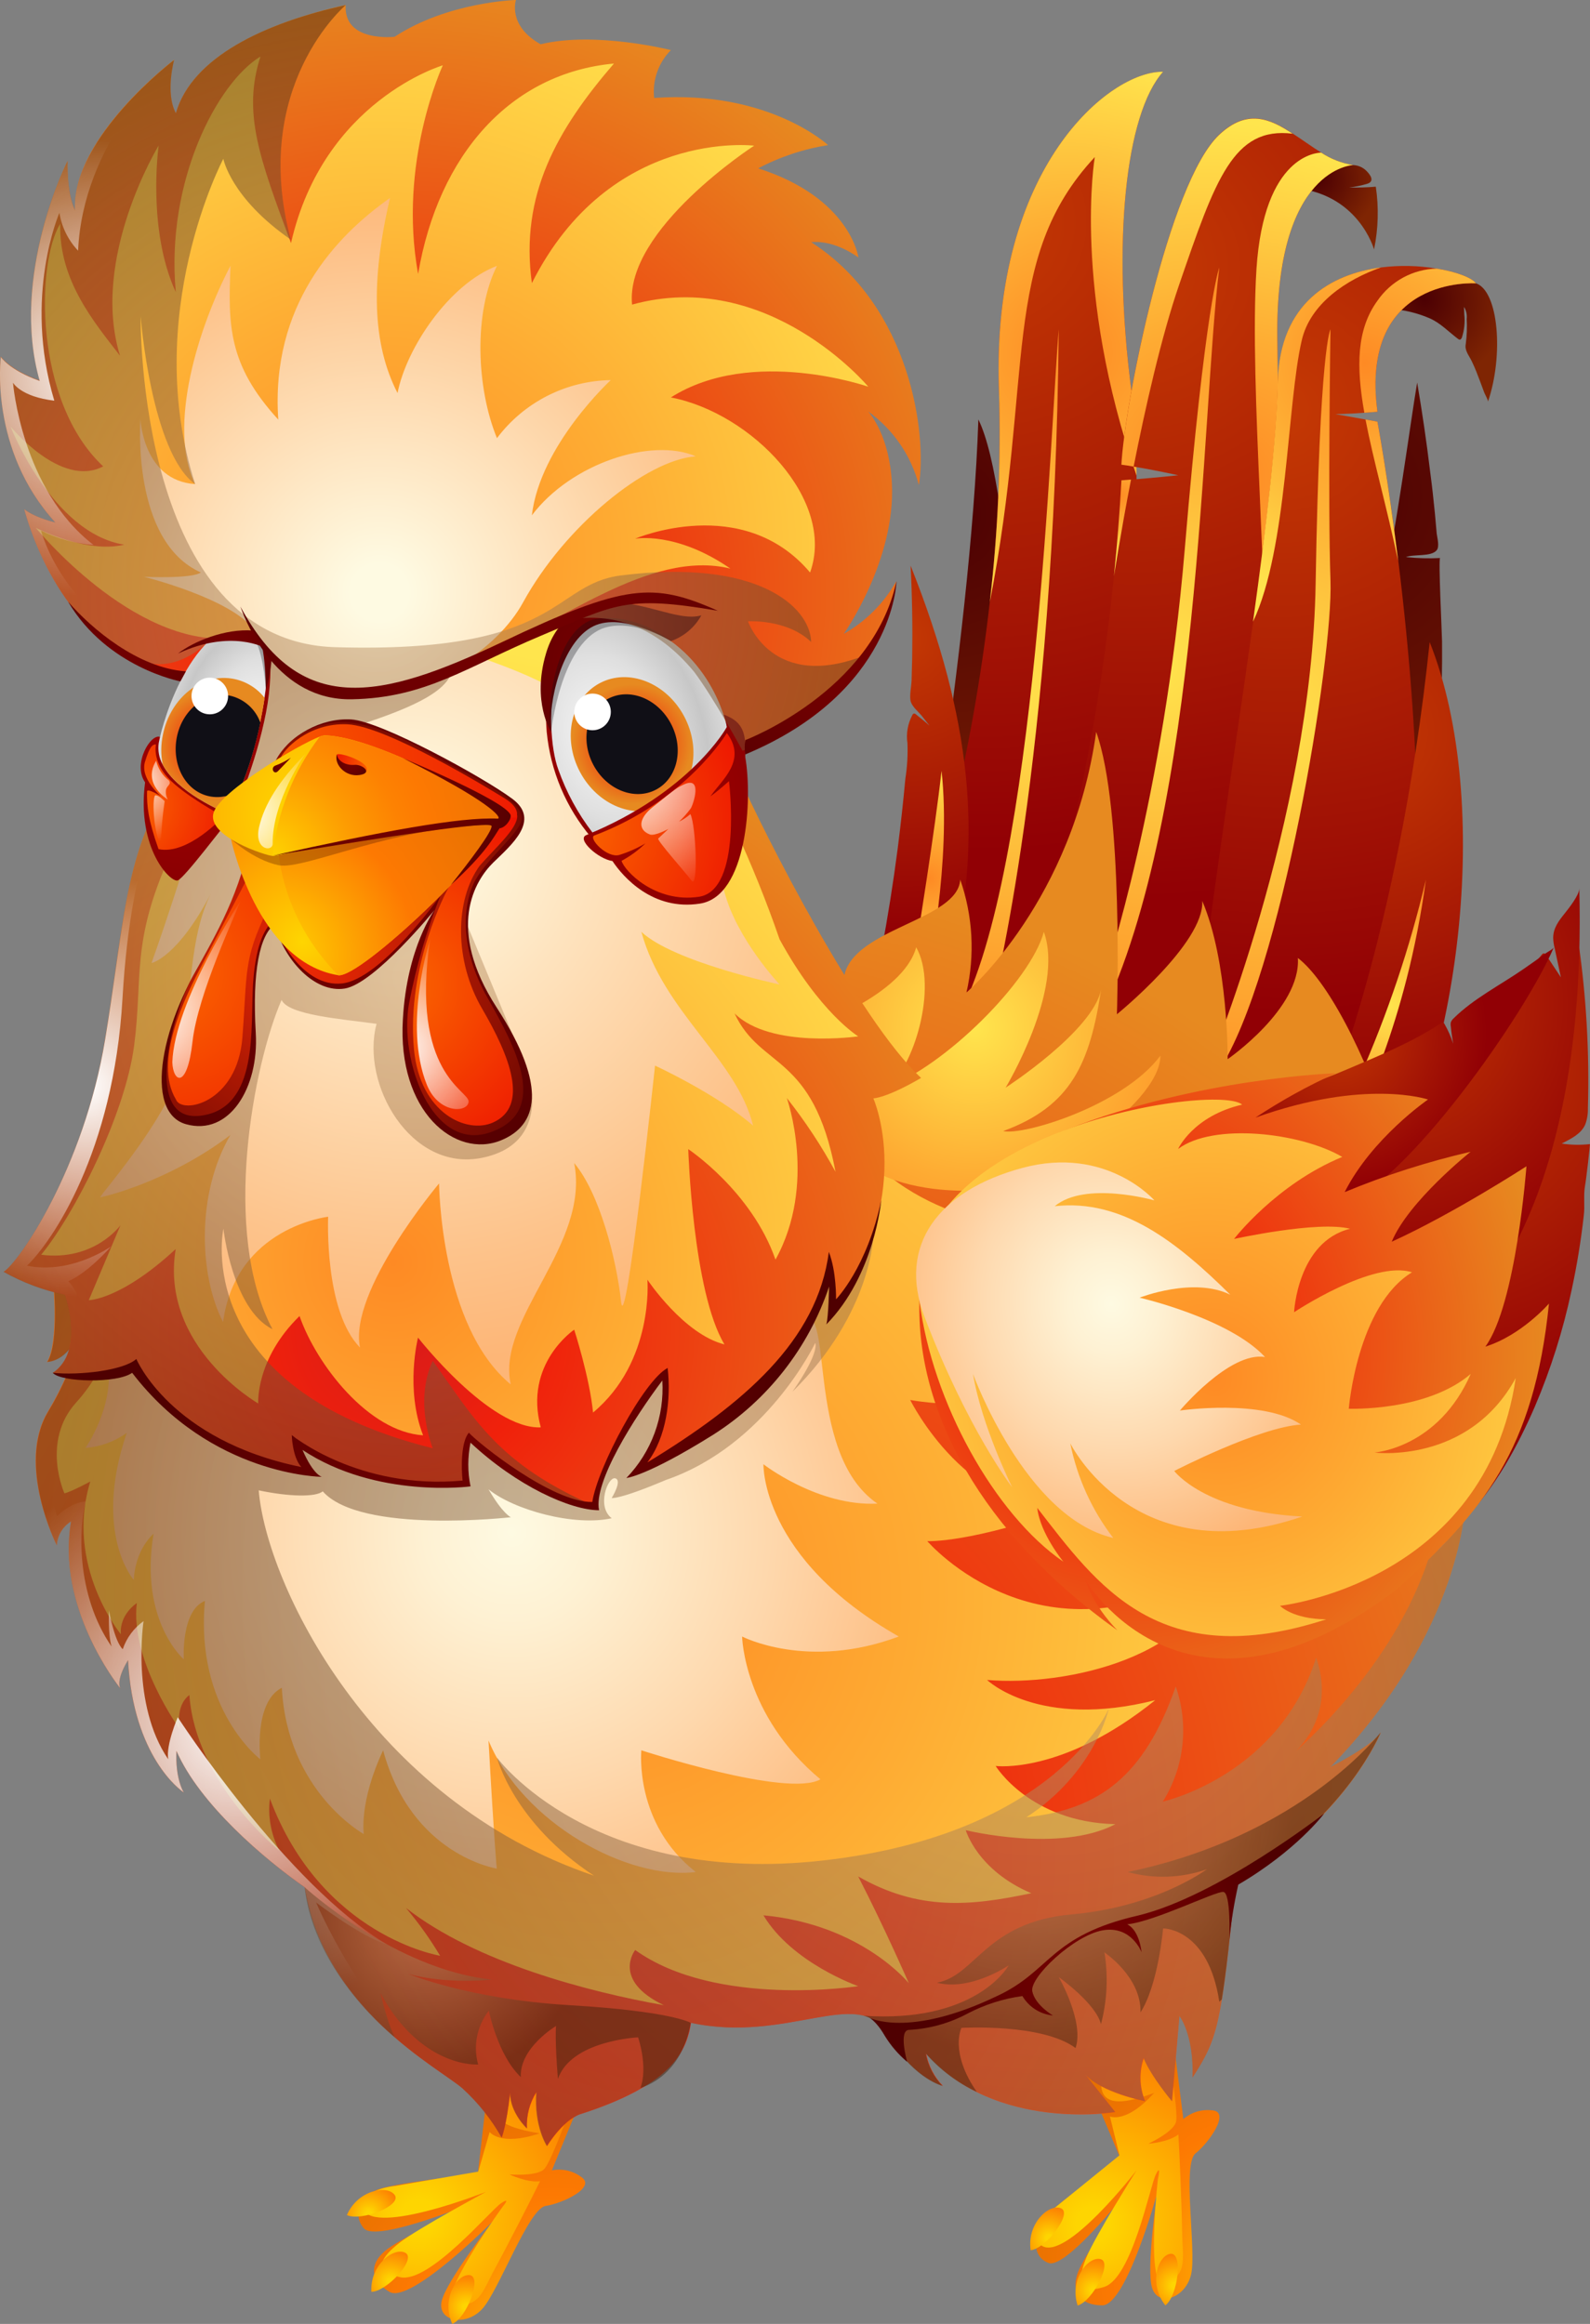<svg width="117" height="171" viewBox="0 0 117 171" fill="none" xmlns="http://www.w3.org/2000/svg">
    <rect x="0" y="0" width="117" height="171" fill="#808080" stroke="none"/>
    <g clip-path="url(#clip0_540_23275)">
        <path d="M97.911 80.986C97.943 80.95 97.973 80.912 98.002 80.873C98.385 80.385 98.737 79.874 99.056 79.341C99.741 78.24 100.357 77.097 100.901 75.919C101.719 74.151 102.424 72.333 103.01 70.475C103.797 67.987 104.423 65.451 104.883 62.883C105.464 59.624 105.836 56.331 105.997 53.023C106.095 51.083 106.13 49.15 106.113 47.196C106.113 46.706 105.828 41.065 105.972 41.062C105.132 41.103 104.29 41.08 103.453 40.995C104.036 40.755 105.305 40.995 105.719 40.488C105.941 40.217 105.758 39.576 105.719 39.255C105.677 38.755 105.631 38.259 105.586 37.759C105.487 36.73 105.37 35.703 105.234 34.678C104.97 32.494 104.652 30.318 104.282 28.149C103.14 34.931 101.323 52.397 93.574 74.57C93.128 78.531 97.911 80.986 97.911 80.986Z" fill="url(#paint0_radial_540_23275)"/>
        <path d="M66.936 72.559C66.936 72.559 71.445 47.336 71.993 30.867C74.523 35.934 75.486 57.844 74.583 67.908C73.62 73.746 71.441 75.542 69.459 74.493C67.477 73.443 66.936 72.559 66.936 72.559Z" fill="url(#paint1_radial_540_23275)"/>
        <path d="M108.612 20.849C110.27 21.413 110.661 26.131 109.49 29.565C109.525 29.459 109.265 29.012 109.223 28.899C109.128 28.649 109.037 28.396 108.942 28.142C108.745 27.617 108.545 27.086 108.302 26.586C108.088 26.139 107.761 25.8 107.86 25.304C107.94 24.695 107.962 24.079 107.926 23.466C107.963 23.157 107.892 22.845 107.726 22.582L107.751 23.131C107.813 23.704 107.753 24.284 107.575 24.832C107.543 24.91 107.491 24.994 107.406 24.994C107.363 24.987 107.323 24.967 107.29 24.938C106.588 24.41 106.004 23.772 105.182 23.413C104.297 23.034 103.355 22.806 102.395 22.737C101.808 20.293 106.995 20.3 108.612 20.849Z" fill="url(#paint2_radial_540_23275)"/>
        <path d="M99.573 12.148C99.949 12.161 100.306 12.32 100.568 12.592C100.838 12.867 101.168 13.332 100.634 13.515C100.19 13.65 99.735 13.746 99.274 13.8C99.931 13.8 100.585 13.8 101.239 13.736C101.466 15.271 101.422 16.834 101.109 18.353C101.109 18.353 99.939 14.106 94.966 13.814C95.572 13.225 96.296 12.772 97.091 12.484C97.885 12.197 98.731 12.083 99.573 12.148Z" fill="url(#paint3_radial_540_23275)"/>
        <path d="M66.142 72.806C66.142 72.806 74.225 79.102 78.073 69.785C81.271 62.038 83.72 46.34 83.632 35.001C83.635 32.916 83.509 30.832 83.256 28.762C81.829 17.874 82.806 8.395 85.586 5.285C81.668 5.201 72.935 12.31 73.508 28.653C73.668 33.884 73.443 39.12 72.833 44.319C71.554 55.58 68.816 66.165 66.142 72.806Z" fill="url(#paint4_radial_540_23275)"/>
        <path d="M80.561 11.557C80.561 11.557 78.888 21.293 83.632 34.998C83.635 32.912 83.509 30.828 83.256 28.758C81.829 17.87 82.806 8.391 85.586 5.282C81.668 5.197 72.935 12.307 73.508 28.649C73.668 33.881 73.443 39.117 72.833 44.315C76.119 27.544 73.56 19.075 80.561 11.557Z" fill="url(#paint5_radial_540_23275)"/>
        <path d="M86.148 148.591L87.076 155.929C87.364 155.681 87.7 155.496 88.063 155.385C88.426 155.274 88.808 155.24 89.185 155.285C90.59 155.366 88.96 157.672 87.972 158.454C86.985 159.236 88.039 165.556 87.656 167.32C87.273 169.085 85.256 169.785 84.785 168.377C84.314 166.968 85.164 161.334 85.164 161.334C85.164 161.334 82.887 169.659 81.102 169.637C79.317 169.616 78.744 168.458 79.422 166.961C80.1 165.465 83.463 160.623 83.463 160.623C83.463 160.623 78.508 167.025 77.156 166.514C75.802 166.004 76.171 164.289 76.639 163.426C77.106 162.563 82.459 158.848 82.459 158.848L79.914 152.827C79.914 152.827 82.796 148.897 86.148 148.591Z" fill="url(#paint6_radial_540_23275)"/>
        <path d="M85.769 149.922C85.769 149.922 86.795 155.45 86.521 156.193C86.247 156.936 84.504 157.739 84.504 157.739C84.504 157.739 85.959 157.641 86.711 157.063C86.788 158.197 86.957 162.282 86.988 164.282C87.02 166.282 87.47 167.486 85.46 168.102C84.405 167.299 85.203 160.355 85.203 160.355C85.203 160.355 85.481 159.144 85.052 160.003C84.623 160.862 83.295 167.63 81.253 168.278C79.211 168.926 79.303 167.666 79.953 166.085C80.603 164.503 83.639 159.693 83.639 159.693C83.639 159.693 78.41 166.472 76.632 165.232C76.252 164.708 76.678 163.218 76.678 163.218L82.378 158.595L81.675 155.735C81.675 155.735 82.877 156.292 84.926 154C82.796 154.809 81.373 154.926 81.078 153.785C80.782 152.644 81.865 151.633 85.769 149.922Z" fill="url(#paint7_radial_540_23275)"/>
        <path d="M86.12 165.845C87.083 165.704 86.672 168.958 85.751 169.637C84.507 168.07 85.193 165.979 86.12 165.845Z" fill="url(#paint8_radial_540_23275)"/>
        <path d="M80.968 166.229C81.921 166.437 80.392 169.335 79.296 169.648C78.677 167.743 80.055 166.028 80.968 166.229Z" fill="url(#paint9_radial_540_23275)"/>
        <path d="M78.062 162.489C78.965 162.841 76.976 165.457 75.841 165.581C75.553 163.602 77.194 162.14 78.062 162.489Z" fill="url(#paint10_radial_540_23275)"/>
        <path d="M43.422 152.855L40.611 159.7C40.981 159.627 41.363 159.632 41.732 159.713C42.101 159.795 42.449 159.953 42.754 160.176C43.942 160.947 41.38 162.141 40.147 162.32C38.913 162.5 36.71 168.532 35.505 169.877C34.299 171.222 32.208 170.824 32.489 169.373C32.77 167.923 36.288 163.429 36.288 163.429C36.288 163.429 30.212 169.546 28.669 168.648C27.127 167.75 27.197 166.454 28.525 165.479C29.854 164.503 35.153 161.958 35.153 161.958C35.153 161.958 27.696 165.077 26.768 163.961C25.84 162.845 26.736 161.736 27.573 161.215C28.409 160.693 35.164 159.947 35.164 159.947L35.905 153.443C35.905 153.443 40.354 151.468 43.422 152.855Z" fill="url(#paint11_radial_540_23275)"/>
        <path d="M42.438 153.82C42.438 153.82 40.608 159.137 40.003 159.647C39.399 160.158 37.49 160 37.49 160C37.49 160 38.805 160.63 39.739 160.5C39.248 161.524 37.385 165.162 36.429 166.915C35.473 168.669 35.269 169.944 33.217 169.486C32.711 168.271 36.991 162.373 36.991 162.373C36.991 162.373 37.659 161.588 36.861 162.13C36.064 162.672 31.59 168.021 29.464 167.567C27.338 167.113 28.058 166.07 29.415 165.017C30.771 163.965 35.768 161.281 35.768 161.281C35.768 161.281 27.629 164.51 26.698 162.563C26.427 161.088 29.056 160.852 29.056 160.852L35.192 159.795L36.032 156.876C36.032 156.876 36.802 157.957 39.715 156.978C37.462 156.626 36.169 156.024 36.475 154.887C36.781 153.749 38.197 153.387 42.438 153.82Z" fill="url(#paint12_radial_540_23275)"/>
        <path d="M34.552 167.412C35.522 167.511 34.334 170.581 33.28 171C32.451 169.18 33.624 167.317 34.552 167.412Z" fill="url(#paint13_radial_540_23275)"/>
        <path d="M29.822 165.768C30.69 166.215 28.469 168.623 27.327 168.641C27.221 166.637 28.993 165.331 29.822 165.768Z" fill="url(#paint14_radial_540_23275)"/>
        <path d="M29.038 161.507C29.618 162.292 26.578 163.479 25.524 162.993C26.315 161.151 28.487 160.757 29.038 161.507Z" fill="url(#paint15_radial_540_23275)"/>
        <path d="M87.937 78.183C91.588 72.996 93.114 61.721 93.715 50.435C94.242 40.593 94.066 30.748 93.996 24.885C93.834 12.296 99.576 12.148 99.576 12.148C98.738 12.011 97.937 11.699 97.225 11.233C96.522 10.793 95.82 10.275 95.117 9.824C93.433 8.705 91.757 7.983 89.719 9.898C85.99 13.395 82.75 29.706 82.515 34.195C82.792 34.227 83.091 34.28 83.414 34.336C84.94 34.582 86.7 34.97 86.7 34.97C86.7 34.97 85.368 35.121 83.221 35.294C82.996 35.315 82.761 35.325 82.518 35.346C82.387 37.764 82.204 40.112 81.97 42.389C80.993 52.037 79.099 61.569 76.312 70.855C75.539 73.482 80.81 78.105 87.937 78.183Z" fill="url(#paint16_radial_540_23275)"/>
        <path d="M93.008 52.576C93.265 51.9 93.5 51.168 93.711 50.435C94.238 40.593 94.063 30.748 93.992 24.885C93.831 12.296 99.573 12.148 99.573 12.148C98.734 12.011 97.933 11.699 97.222 11.233C96.955 11.233 93.005 11.374 92.457 19.797C91.901 28.512 93.5 45.027 93.008 52.576Z" fill="url(#paint17_radial_540_23275)"/>
        <path d="M82.518 34.192C82.796 34.223 83.095 34.276 83.418 34.333C84.279 29.994 85.46 24.755 86.767 20.952C89.441 13.173 90.763 9.3 95.12 9.839C93.437 8.719 91.761 7.997 89.722 9.912C85.994 13.395 82.754 29.706 82.518 34.192Z" fill="url(#paint18_radial_540_23275)"/>
        <path d="M81.97 42.4C81.97 42.4 82.441 39.343 83.225 35.29C83 35.311 82.764 35.322 82.522 35.343C82.388 37.761 82.204 40.113 81.97 42.4Z" fill="url(#paint19_radial_540_23275)"/>
        <path d="M87.906 77.299C87.691 79.366 92.147 83.475 99.576 86.145C106.053 76.655 104.518 54.418 102.894 41.27C102.131 35.171 101.358 31.03 101.358 31.03L100.48 30.868L98.259 30.47C98.259 30.47 99.095 30.47 100.395 30.371C100.694 30.35 101.017 30.329 101.358 30.297C100.019 20.247 108.608 20.85 108.608 20.85C108.327 20.452 107.202 20.001 105.73 19.765C104.378 19.539 103 19.509 101.639 19.677C97.957 20.163 94.175 22.283 94.038 28.082C93.929 32.491 93.188 38.741 92.221 45.689C90.794 55.957 88.893 67.735 87.906 77.299Z" fill="url(#paint20_radial_540_23275)"/>
        <path d="M64.332 72.559C64.532 71.7 64.684 70.834 64.863 69.968C65.331 67.468 65.73 64.954 66.058 62.425C66.275 60.723 66.463 59.018 66.62 57.309C66.757 56.443 66.809 55.565 66.775 54.689C66.67 53.983 66.793 53.263 67.126 52.633C67.135 52.603 67.151 52.577 67.173 52.555C67.194 52.533 67.22 52.516 67.249 52.506C67.279 52.505 67.309 52.51 67.337 52.522C67.365 52.533 67.39 52.551 67.411 52.573C67.856 52.925 68.289 53.291 68.711 53.671C68.827 53.777 68.953 53.928 68.89 54.073C68.56 53.605 68.212 53.15 67.853 52.703C67.604 52.397 67.151 52.031 67.024 51.647C66.897 51.263 67.066 50.499 67.08 50.048C67.097 49.499 67.111 48.949 67.122 48.4C67.158 46.139 67.122 43.879 67.007 41.622C71.575 53.083 72.158 61.548 70.247 70.183C68.335 78.817 64.332 72.559 64.332 72.559Z" fill="url(#paint21_radial_540_23275)"/>
        <path d="M97.225 82.292C97.225 82.292 102.908 69.263 105.203 47.245C109.94 59.171 107.364 78.824 101.214 88.567C99.222 82.739 97.225 82.292 97.225 82.292Z" fill="url(#paint22_radial_540_23275)"/>
        <path d="M77.907 24.233C77.321 30.867 76.308 64.108 70.528 74.757L73.04 73.581C73.04 73.581 77.619 55.904 77.907 24.233Z" fill="url(#paint23_radial_540_23275)"/>
        <path d="M89.722 19.688C88.369 30.603 88.426 59.619 81.007 74.88L81.33 71.647C81.33 71.647 85.649 58.661 87.175 40.467C88.7 22.272 89.722 19.688 89.722 19.688Z" fill="url(#paint24_radial_540_23275)"/>
        <path d="M88.819 78.725C88.819 78.725 96.522 60.443 96.811 42.953C97.099 25.462 97.904 24.233 97.904 24.233C97.904 24.233 97.703 37.047 97.904 42.741C98.104 48.435 94.28 71.749 89.722 78.725H88.819Z" fill="url(#paint25_radial_540_23275)"/>
        <path d="M99.808 82.292C99.808 82.292 103.481 75.426 104.925 64.725C103.747 69.728 102.107 74.611 100.026 79.31L99.808 82.292Z" fill="url(#paint26_radial_540_23275)"/>
        <path d="M68.261 71.662C68.261 71.662 70.018 63.404 69.284 56.721C68.802 61.077 67.502 69.102 67.502 69.102L68.261 71.662Z" fill="url(#paint27_radial_540_23275)"/>
        <path d="M4.179 113.705C4.2 113.349 4.307 113.002 4.491 112.696C4.674 112.39 4.929 112.132 5.233 111.945C4.147 118.184 8.54 123.843 8.849 124.231C8.786 124.125 8.571 123.554 9.418 122.156C9.805 129.298 13.305 131.752 13.519 131.893C13.456 131.784 12.887 130.815 12.985 128.836C14.679 132.752 19.49 136.83 22.432 138.875C23.904 147.879 32.272 152.14 34.029 153.665C35.178 154.712 36.154 155.935 36.921 157.288C36.921 157.288 37.251 156.556 37.543 153.996C37.543 155.471 38.776 156.612 38.776 156.612C38.731 155.671 38.976 154.739 39.479 153.943C39.307 156.492 40.263 157.911 40.263 157.911C40.263 157.911 41.345 156.095 42.646 155.587C49.207 153.492 50.507 151.112 50.848 148.844C57.915 150.372 63.176 146.143 65.214 149.587C67.115 152.802 69.132 153.415 69.382 153.482C68.747 152.831 68.32 152.006 68.156 151.112C73.248 156.89 82.072 155.418 82.072 155.418C82.072 155.418 81.9 155.19 79.862 152.64C81.053 153.996 84.272 154.619 84.272 154.619C83.851 153.611 83.814 152.484 84.166 151.45C84.725 152.816 86.25 154.619 86.25 154.619L86.788 148.337C86.788 148.337 87.864 149.693 87.754 152.866C89.624 149.975 89.863 149.07 90.917 138.428C98.466 134.298 101.288 128.241 101.622 127.456C101.481 127.702 100.817 128.512 97.876 130.037C107.663 119.991 107.835 110.483 107.835 110.483C107.531 111.866 106.822 113.126 105.8 114.103C105.951 112.695 106.06 111.318 106.113 109.931C106.97 90.916 99.562 73.577 95.503 70.492C95.735 74.214 90.338 77.936 90.338 77.936C90.338 77.936 90.39 70.802 88.468 66.295C88.64 69.394 82.188 74.633 82.188 74.633C82.188 74.633 82.704 59.517 80.663 53.858C78.944 66.182 71.353 72.834 71.118 73.028C71.748 70.272 71.589 67.394 70.658 64.725C70.486 67.714 62.874 68.285 62.132 71.767C58.878 87.074 50.461 97.275 30.736 98.427C27.493 98.628 24.242 98.642 20.998 98.469C8.617 97.765 3.904 94.272 3.904 94.272C3.904 94.272 4.354 98.803 3.455 100.222C5.321 100.05 5.999 97.501 5.999 97.501C5.999 97.501 5.827 99.997 3.507 103.902C1.188 107.807 4.179 113.705 4.179 113.705Z" fill="url(#paint28_radial_540_23275)"/>
        <path d="M63.151 84.204C67.72 90.264 76.727 90.567 76.727 90.567C76.727 90.567 72.636 94.74 68.549 94.342C72.636 99.089 76.098 101.487 82.385 100.497C75.469 104.656 66.978 103.015 66.978 103.015C66.978 103.015 71.276 111.72 78.927 110.867C71.378 113.582 68.236 113.403 68.236 113.403C68.236 113.403 76.829 123.428 89.722 115.093C88.362 121.984 78.403 124.097 72.636 123.618C72.636 123.618 76.41 127.28 85.006 125.104C78.192 130.597 73.265 129.946 73.265 129.946C73.265 129.946 75.781 134.076 82.072 134.228C77.985 136.376 71.065 134.671 71.065 134.671C71.065 134.671 71.905 137.619 75.887 139.309C71.378 140.263 67.607 140.615 63.151 138.076C65.091 141.837 66.873 145.929 66.873 145.929C66.873 145.929 63.411 141.612 56.179 140.936C58.287 144.457 63.151 146.147 63.151 146.147C63.151 146.147 52.707 147.767 46.74 143.488C46.74 143.488 44.983 145.7 48.848 147.549C43.289 146.563 35.009 144.408 29.871 140.39C30.803 141.493 31.644 142.67 32.384 143.911C32.384 143.911 23.662 142.503 19.859 132.344C19.698 133.666 19.943 135.006 20.562 136.185C20.562 136.185 14.412 131.256 13.934 124.727C12.852 125.551 13.231 127.245 13.231 127.245C13.231 127.245 9.559 122.181 10.068 117.956C8.684 118.956 8.898 120.259 8.898 120.259C8.898 120.259 4.741 115.223 6.645 109.015C5.089 109.839 4.741 109.885 4.741 109.885C4.741 109.885 3.008 106.064 5.609 103.195C8.209 100.325 8.294 97.561 8.294 97.561C8.294 97.561 18.598 103.617 39.131 98.652C59.665 93.687 63.151 84.204 63.151 84.204Z" fill="url(#paint29_radial_540_23275)"/>
        <path d="M59.602 75.584C59.602 75.584 66.427 73.306 67.418 69.704C69.066 72.605 67.193 78.743 65.214 80.032C69.54 78.451 75.848 72.172 76.811 68.566C78.35 72.827 74 80.032 74 80.032C74 80.032 80.431 75.87 81.028 72.802C80.199 78.229 78.842 81.391 73.817 83.229C75.286 83.581 82.652 81.352 85.386 77.68C85.421 81.282 76.08 87.606 71.262 87.624C66.444 87.641 64.339 86.145 64.339 86.145C64.339 86.145 62.353 78.229 59.602 75.584Z" fill="url(#paint30_radial_540_23275)"/>
        <path d="M58.801 97.173C61.559 95.043 59.011 106.86 64.568 110.642C60.164 110.853 56.179 107.744 56.179 107.744C56.179 107.744 55.972 114.656 66.138 120.42C59.43 122.931 54.608 120.42 54.608 120.42C54.608 120.42 54.714 126.217 60.371 130.928C57.961 132.312 47.193 128.794 47.193 128.794C47.193 128.794 46.641 134.182 51.199 137.749C46.223 138.372 38.464 134.16 35.947 128.072C36.369 135.639 36.555 137.495 36.555 137.495C36.555 137.495 30.29 136.544 28.192 128.794C26.41 132.594 26.768 134.956 26.768 134.956C26.768 134.956 21.145 131.858 20.738 124.192C18.654 125.248 19.156 129.456 19.156 129.456C19.156 129.456 14.338 125.805 15.08 117.801C13.305 118.505 13.523 122.097 13.523 122.097C13.523 122.097 10.237 119.28 11.299 112.857C9.847 114.212 9.847 116.262 9.847 116.262C9.847 116.262 6.807 112.846 9.324 105.441C8.428 106.077 7.378 106.46 6.284 106.547C6.284 106.547 8.392 103.61 7.96 100.3C12.152 99.296 14.092 102.127 14.092 102.127C14.092 102.127 33.888 106.916 58.801 97.173Z" fill="url(#paint31_radial_540_23275)"/>
        <path style="mix-blend-mode:multiply" opacity="0.5" d="M4.179 113.706C4.201 113.349 4.308 113.003 4.491 112.696C4.675 112.39 4.929 112.132 5.233 111.945C4.147 118.185 8.54 123.843 8.853 124.231C8.786 124.125 8.571 123.555 9.422 122.157C9.809 129.298 13.309 131.752 13.523 131.893C13.456 131.784 12.887 130.815 12.985 128.836C14.683 132.752 19.49 136.83 22.435 138.876C23.627 146.189 29.379 150.376 32.44 152.506C33.143 152.999 33.698 153.387 34.029 153.668C35.173 154.716 36.145 155.939 36.907 157.292C36.907 157.292 37.241 156.559 37.529 153.999C37.529 155.475 38.766 156.616 38.766 156.616C38.715 155.677 38.955 154.745 39.451 153.947C39.279 156.496 40.235 157.915 40.235 157.915C40.235 157.915 41.321 156.098 42.618 155.591C49.179 153.496 50.479 151.116 50.823 148.848C56.446 150.063 60.937 147.619 63.556 148.33C63.9 148.416 64.223 148.572 64.504 148.789C64.785 149.006 65.019 149.279 65.19 149.591C67.087 152.806 69.108 153.418 69.354 153.485C68.721 152.835 68.295 152.01 68.131 151.116C69.177 152.299 70.451 153.257 71.877 153.933C76.657 156.299 82.044 155.397 82.044 155.397C82.044 155.397 81.875 155.168 79.834 152.619C81.025 153.975 84.247 154.598 84.247 154.598C83.824 153.591 83.786 152.463 84.138 151.429C84.697 152.795 86.222 154.598 86.222 154.598L86.788 148.337C86.788 148.337 87.843 149.693 87.755 152.866C88.893 151.105 89.417 150.08 89.902 147.154C90.211 145.27 90.503 142.594 90.921 138.418C98.319 134.372 101.186 128.467 101.594 127.502C101.507 127.631 101.406 127.749 101.292 127.854C100.842 128.273 99.886 128.984 97.89 130.016C107.659 119.991 107.832 110.484 107.832 110.484C107.528 111.871 106.818 113.136 105.793 114.118C105.941 112.709 106.05 111.332 106.103 109.945C105.319 119.283 97.728 126.748 95.356 128.868C96.386 127.812 98.051 125.481 96.85 121.973C94.175 130.425 86.068 132.453 85.565 132.569C86.347 131.318 86.839 129.907 87.003 128.44C87.168 126.973 87.002 125.487 86.518 124.093C84.212 130.699 80.895 133.15 75.525 133.72C80.572 130.449 81.591 125.727 81.591 125.727C81.591 125.727 77.725 134.935 60.632 136.893C43.538 138.851 36.569 129.329 36.569 129.329C36.569 129.329 37.771 134.115 43.711 138.02C27.218 132.449 19.596 116.505 19.037 109.663C21.314 110.146 23.254 110.167 23.75 109.737C26.533 112.906 37.592 111.642 37.592 111.642C37.592 111.642 37.012 111.417 35.947 109.586C37.817 111.114 42.273 112.329 45.011 111.716C43.872 110.846 44.74 108.628 45.278 108.779C45.816 108.931 45.011 110.23 45.011 110.23C45.011 110.23 45.58 110.35 49.003 108.899C56.436 106.335 59.989 98.818 59.989 98.818C59.989 98.818 60.375 99.451 58.312 102.409C64.241 96.536 64.286 90.789 64.286 90.631C52.187 101.744 32.504 101.603 20.639 100.258C20.77 99.645 20.899 99.043 21.026 98.462C8.649 97.758 3.933 94.265 3.933 94.265C3.933 94.265 4.386 98.796 3.483 100.216C5.352 100.043 6.027 97.494 6.027 97.494C6.027 97.494 5.932 98.828 4.973 101.075C4.561 102.047 4.079 102.989 3.532 103.892C1.202 107.811 4.179 113.706 4.179 113.706Z" fill="url(#paint32_radial_540_23275)"/>
        <path d="M4.179 113.705C4.201 113.349 4.308 113.003 4.491 112.696C4.675 112.39 4.929 112.132 5.233 111.945C4.147 118.184 8.54 123.843 8.853 124.231C8.786 124.125 8.571 123.554 9.422 122.156C9.808 129.298 13.309 131.752 13.523 131.893C13.456 131.784 12.887 130.815 12.985 128.836C14.683 132.752 19.49 136.83 22.435 138.875C23.626 146.189 29.379 150.376 32.44 152.506C26.673 148.158 23.261 139.992 23.261 139.992C23.261 139.992 26.684 142.597 28.49 143.08C21.082 138.714 13.08 126.361 13.08 126.361C13.08 126.361 12.202 128.375 12.377 129.449C9.622 125.421 10.564 119.287 10.564 119.287C9.848 119.796 9.312 120.52 9.032 121.354C8.406 120.762 8.02 118.491 8.02 118.491C8.02 118.491 7.935 120.276 8.213 121.16C5.532 117.287 5.809 112.251 6.315 110.476C5.219 110.54 4.189 111.55 4.189 111.55C4.189 111.55 2.92 107.754 4.059 105.117C5.198 102.48 4.973 101.061 4.973 101.061C4.561 102.033 4.079 102.974 3.532 103.878C1.202 107.811 4.179 113.705 4.179 113.705Z" fill="url(#paint33_radial_540_23275)"/>
        <path style="mix-blend-mode:multiply" opacity="0.5" d="M22.421 138.872C22.421 138.872 29.081 144.953 36.218 145.665C32.507 146.017 30.026 145.239 30.026 145.239C30.026 145.239 34.461 147.105 41.939 147.549C49.418 147.992 50.82 148.844 50.82 148.844C50.82 148.844 50.43 152.535 47.123 153.644C47.703 152.084 46.954 149.915 46.954 149.915C46.954 149.915 42.034 150.137 41.054 152.971C40.815 150.035 40.917 149.077 40.917 149.077C40.917 149.077 38.221 150.682 38.323 152.837C36.619 151.232 35.972 147.95 35.972 147.95C35.54 148.503 35.244 149.15 35.107 149.838C34.97 150.527 34.997 151.238 35.185 151.915C33.242 151.947 30.139 150.682 27.991 146.633C28.571 149.098 29.046 149.897 29.046 149.897C29.046 149.897 23.103 145.263 22.421 138.854" fill="url(#paint34_radial_540_23275)"/>
        <path d="M3.887 101.022C5.314 101.726 8.673 101.518 9.812 100.624C13.217 106.519 22.224 108.156 22.783 108.24C22.653 108.177 22.193 107.8 21.729 105.776C24.948 109.142 31.059 109.336 34.225 109.131C33.74 107.797 34.482 105.61 34.482 105.61C34.482 105.61 40.249 110.73 43.858 110.871C43.362 108.202 48.848 101.011 48.848 101.011C48.848 101.011 49.709 105.589 46.74 108.339C61.826 101.649 61.053 92.307 61.053 92.307C61.053 92.307 61.492 94.824 61.053 96.666C67.526 88.144 64.265 80.82 64.265 80.82C64.265 80.82 65.197 80.82 67.779 79.317C63.193 75.091 56.074 61.048 54.334 57.045C52.176 52.087 43.169 51.463 36.341 48.742C34.253 47.925 32.02 47.547 29.78 47.632C27.483 47.703 25.22 48.198 23.103 49.094C23.103 49.094 18.998 50.22 14.078 55.752C9.158 61.284 9.302 67.02 7.724 76.528C6.147 86.035 1.357 92.944 0.271 93.581C1.677 94.368 3.193 94.938 4.769 95.272C4.769 95.272 6.294 99.388 3.887 101.022Z" fill="url(#paint35_radial_540_23275)"/>
        <path d="M42.252 44.636C46.75 46.248 53.578 58.098 57.363 69.112C60.315 74.528 63.151 76.257 63.151 76.257C63.151 76.257 56.713 77.197 54.053 74.57C55.978 78.708 59.816 77.454 61.482 86.225C60.445 84.316 59.246 82.499 57.897 80.796C57.897 80.796 60.15 87.116 57.064 92.687C55.307 87.648 50.644 84.556 50.644 84.556C50.644 84.556 50.978 95.085 53.311 98.927C50.31 98.177 47.639 94.166 47.639 94.166C47.639 94.166 48.145 100.18 43.64 103.941C43.387 101.353 42.252 97.842 42.252 97.842C42.252 97.842 38.523 100.349 39.792 105.029C36.053 105.195 30.76 98.427 30.76 98.427C30.76 98.427 29.797 102.187 31.133 105.614C27.13 105.364 23.293 100.43 22.041 96.839C18.791 100.008 19.002 103.272 19.002 103.272C19.002 103.272 11.738 99.096 12.929 91.909C8.866 95.669 6.533 95.669 6.533 95.669L8.866 90.155C8.866 90.155 6.948 92.828 3.029 92.328C5.447 89.402 9.2 82.049 9.868 76.95C10.536 71.852 9.619 69.387 12.497 62.974C15.375 56.562 17.1 49.316 21.405 47.256C25.71 45.196 35.139 42.076 42.252 44.636Z" fill="url(#paint36_radial_540_23275)"/>
        <path d="M34.925 48.206C37.416 49.263 48.824 52.08 53.311 65.647C54.225 69.105 57.363 72.44 57.363 72.44C57.363 72.44 49.576 70.795 47.193 68.566C48.827 74.514 54.221 77.933 55.416 82.827C52.717 80.489 48.202 78.412 48.202 78.412C48.202 78.412 46.023 98.789 45.7 95.768C45.376 92.747 44.153 87.845 42.252 85.581C43.429 91.62 36.503 97.029 37.582 101.87C32.384 97.592 32.31 87.081 32.31 87.081C32.31 87.081 25.633 95.004 26.491 99.156C23.834 96.451 24.147 89.532 24.147 89.532C24.147 89.532 17.357 90.289 16.415 97.279C14.658 93.884 14.416 87.859 16.956 83.514C12.405 86.965 7.573 88.092 7.384 88.092C7.194 88.092 13.558 81.017 13.502 77.211C14.103 71.954 14.099 68.387 15.646 65.513C13.094 70.482 11.151 70.862 11.151 70.862C11.151 70.862 14.033 62.809 15.164 57.833C16.296 52.858 17.863 47.706 23.012 47.675C28.16 47.643 30.753 46.428 34.925 48.206Z" fill="url(#paint37_radial_540_23275)"/>
        <path style="mix-blend-mode:multiply" opacity="0.5" d="M3.887 101.022C5.314 101.726 8.677 101.518 9.815 100.624C13.217 106.519 22.224 108.156 22.783 108.241C22.656 108.177 22.192 107.8 21.729 105.776C24.951 109.142 31.059 109.336 34.225 109.131C33.744 107.797 34.485 105.61 34.485 105.61C34.485 105.61 40.249 110.73 43.858 110.871C36.576 107.702 34.925 104.406 31.843 100.135C30.437 103.135 31.843 106.568 31.843 106.568C13.885 102.089 16.44 90.412 16.44 90.412C16.44 90.412 17.093 96.342 20.052 97.807C16.253 90.662 18.668 78.289 20.72 73.577C21.212 74.697 25.187 74.986 27.71 75.338C26.519 79.771 30.223 86.254 35.462 85.197C40.702 84.141 38.854 78.859 38.854 78.859L33.164 65.126C33.164 65.126 18.598 55.552 23.728 54.143C36.914 50.474 30.999 49.132 35.42 48.227C35.42 48.227 30.353 48.484 29.773 47.647C25.907 47.777 19.262 46.108 19.262 46.108C19.262 46.108 18.998 50.221 14.078 55.752C13.253 56.677 12.522 57.682 11.896 58.753C9.158 63.443 9.021 68.693 7.721 76.514C6.143 86.021 1.342 92.944 0.26 93.588C1.666 94.375 3.183 94.945 4.758 95.279C4.758 95.279 6.294 99.388 3.887 101.022Z" fill="url(#paint38_radial_540_23275)"/>
        <path d="M3.887 101.022C7.099 99.194 6.175 95.416 5.026 94.279C6.452 93.652 7.978 91.944 8.16 91.726C7.872 91.919 5.089 93.772 1.986 93.134C3.824 91.374 8.364 84.785 9.014 73.468C9.664 62.151 12.353 58.823 12.353 58.823L11.91 58.739C9.172 63.429 9.035 68.679 7.735 76.5C6.157 86.007 1.357 92.93 0.274 93.575C1.681 94.361 3.197 94.931 4.773 95.265C4.773 95.265 6.294 99.388 3.887 101.022Z" fill="url(#paint39_radial_540_23275)"/>
        <path d="M4.08 38.452C2.372 38.023 1.792 37.474 1.792 37.474C1.792 37.474 3.725 45.379 9.481 48.21C12.047 49.65 13.347 49.844 14.022 49.682C14.697 49.52 14.725 49.09 14.725 49.09C14.725 49.09 18.889 45.995 20.298 47.189C21.708 48.382 22.164 51.178 27.706 50.358C33.248 49.537 34.461 48.21 34.461 48.21C38.927 45.812 45.422 42.636 51.059 49.446C52.531 51.404 54.622 55.256 54.622 55.256C54.622 55.256 60.315 52.847 63.664 48.213C64.861 46.614 65.647 44.745 65.952 42.77C65.04 44.389 63.703 45.729 62.086 46.643C62.086 46.643 65.92 41.241 65.629 35.561C65.457 32.118 64.061 30.484 63.889 30.279C65.72 31.595 67.037 33.509 67.614 35.692C68.226 32.065 67.055 22.554 59.69 17.821C61.464 17.638 63.169 18.952 63.169 18.952C63.169 18.952 62.589 14.561 55.789 12.388C57.399 11.539 59.137 10.961 60.934 10.677C60.934 10.677 56.562 6.606 48.135 7.208C48.065 6.566 48.14 5.917 48.354 5.308C48.567 4.698 48.914 4.145 49.368 3.687C49.368 3.687 43.809 2.278 39.781 3.257C37.321 1.88 37.968 -0.003 37.968 -0.003C37.968 -0.003 32.943 0.137 29.035 2.708C29.035 2.708 25.264 3.148 25.436 0.363C19.487 1.687 14.131 4.194 12.94 8.324C12.145 6.838 12.809 4.409 12.809 4.409H12.788L12.736 4.462C11.952 5.064 5.282 10.412 5.521 15.459C4.885 14.219 4.973 11.842 4.973 11.842C4.973 11.842 0.71 20.244 2.92 28.001C0.678 27.205 0.063 26.241 0.063 26.241C0.063 26.241 -0.836 33.083 4.08 38.452Z" fill="url(#paint40_radial_540_23275)"/>
        <path d="M19.571 46.108C19.571 46.108 20.313 48.647 19.571 52.446C18.83 56.245 17.241 59.964 16.89 60.298C16.538 60.633 13.59 64.594 13.08 64.784C12.571 64.975 10.037 62.464 10.677 57.569C9.728 56.203 11.119 53.9 11.805 54.238C12.655 52.675 16.914 45.77 19.571 46.108Z" fill="url(#paint41_radial_540_23275)"/>
        <path d="M11.97 56.256C13.024 58.302 16.377 59.721 16.745 59.858C16.767 59.879 16.777 59.879 16.777 59.879C16.777 59.879 16.777 59.879 16.777 59.858C17.1 59.312 17.386 58.745 17.635 58.161C18.292 56.553 18.794 54.886 19.135 53.182C19.262 52.559 19.378 51.942 19.462 51.351C19.94 48.217 19.856 45.674 19.357 45.597C14.25 45.143 12.001 52.928 11.681 54.668C11.601 55.215 11.702 55.772 11.97 56.256Z" fill="url(#paint42_radial_540_23275)"/>
        <path opacity="0.3" d="M16.436 46.231C16.436 46.231 18.239 45.921 18.833 47.178C19.427 48.435 19.56 50.7 19.56 50.7C19.56 50.7 20 47.53 18.942 46.301C17.884 45.072 16.436 46.231 16.436 46.231Z" fill="#100F16"/>
        <path d="M19.561 50.756C19.561 50.756 20.513 47.833 19.68 45.474C18.928 43.847 15.951 45.365 15.368 44.625C15.262 45.601 15.719 46.312 16.352 46.238C16.985 46.164 18.25 46.108 18.706 46.322C19.567 46.777 19.561 50.756 19.561 50.756Z" fill="url(#paint43_radial_540_23275)"/>
        <path d="M11.97 56.256C13.024 58.302 16.377 59.721 16.746 59.858H16.788C17.11 59.312 17.397 58.745 17.645 58.161C18.302 56.553 18.805 54.886 19.146 53.182C19.272 52.559 19.388 51.942 19.473 51.351C18.914 50.637 18.121 50.146 17.234 49.963C14.897 49.477 12.539 51.319 11.991 54.051C11.834 54.777 11.827 55.527 11.97 56.256Z" fill="url(#paint44_radial_540_23275)"/>
        <path d="M19.156 53.168C18.812 54.871 18.306 56.537 17.645 58.143C16.993 58.584 16.193 58.747 15.421 58.597C13.664 58.245 12.609 56.291 13.013 54.245C13.418 52.199 15.189 50.83 16.935 51.192C17.441 51.309 17.909 51.552 18.297 51.897C18.684 52.242 18.98 52.679 19.156 53.168Z" fill="#100F16"/>
        <path d="M15.438 52.562C14.695 52.562 14.092 51.958 14.092 51.213C14.092 50.469 14.695 49.865 15.438 49.865C16.182 49.865 16.784 50.469 16.784 51.213C16.784 51.958 16.182 52.562 15.438 52.562Z" fill="white"/>
        <path d="M11.481 54.78C11.481 54.78 11.186 55.911 12.328 57.196C13.47 58.481 16.436 60.076 16.436 60.076C16.436 60.076 13.825 62.943 11.664 62.481C10.891 60.302 10.803 59.295 10.82 58.238C10.82 57.96 11.843 58.59 11.843 58.59C11.843 58.59 10.3 57.302 10.666 56.069C11.031 54.837 11.267 54.77 11.481 54.78Z" fill="url(#paint45_radial_540_23275)"/>
        <path d="M11.492 55.974C11.63 56.557 11.965 57.075 12.441 57.439C12.616 57.745 12.3 57.773 12.216 58.115C12.179 58.364 12.226 58.618 12.349 58.837C12.349 58.837 10.427 57.714 11.492 55.974Z" fill="url(#paint46_radial_540_23275)"/>
        <path d="M12.117 58.953C12.117 58.953 11.692 58.506 11.442 58.52C11.193 58.534 11.239 61.094 11.832 62.21C11.861 61.12 11.956 60.032 12.117 58.953Z" fill="url(#paint47_radial_540_23275)"/>
        <path d="M43.51 61.629C41.65 59.435 40.506 56.723 40.231 53.858C39.88 49.241 40.966 46.463 43.433 45.435C45.9 44.407 52.296 48.604 53.311 54.161C51.885 57.435 48.89 59.453 43.51 61.629Z" fill="url(#paint48_radial_540_23275)"/>
        <path d="M53.484 53.499C53.484 53.499 52.412 47.537 46.307 45.66C40.203 43.784 39.95 53.597 41.085 56.629C41.672 58.297 42.521 59.862 43.598 61.263C43.598 61.263 50.686 58.615 53.484 53.499Z" fill="url(#paint49_radial_540_23275)"/>
        <path d="M40.554 53.858C40.554 53.858 39.121 51.661 40.172 48.104C40.874 45.681 42.603 44.583 44.258 44.365C47.021 44.013 49.91 45.805 51.61 45.277C51.122 46.164 50.324 46.84 49.368 47.175C49.368 47.175 45.854 45.005 43.672 46.076C41.345 47.213 40.323 51.703 40.554 53.858Z" fill="url(#paint50_radial_540_23275)"/>
        <path d="M42.676 56.801C41.362 54.321 42.014 51.396 44.133 50.269C46.251 49.141 49.034 50.238 50.349 52.718C51.663 55.198 51.011 58.123 48.892 59.25C46.774 60.378 43.991 59.281 42.676 56.801Z" fill="url(#paint51_radial_540_23275)"/>
        <path d="M43.141 61.45C42.407 61.749 44.016 63.21 45.067 63.358C45.854 64.538 48.04 67.038 51.516 66.489C54.991 65.939 55.381 58.802 54.84 55.71C54.861 54.301 54.925 53.171 53.241 52.58C53.359 52.875 53.441 53.184 53.484 53.499C53.484 53.499 50.858 58.291 43.141 61.45Z" fill="url(#paint52_radial_540_23275)"/>
        <path d="M43.66 56.277C42.682 54.432 43.167 52.258 44.742 51.419C46.318 50.581 48.387 51.397 49.365 53.242C50.343 55.086 49.858 57.261 48.283 58.099C46.707 58.938 44.638 58.122 43.66 56.277Z" fill="#100F16"/>
        <path d="M43.602 53.735C42.858 53.735 42.256 53.131 42.256 52.386C42.256 51.641 42.858 51.037 43.602 51.037C44.345 51.037 44.947 51.641 44.947 52.386C44.947 53.131 44.345 53.735 43.602 53.735Z" fill="white"/>
        <path d="M53.484 53.935C53.484 53.935 50.517 58.928 43.718 61.485C43.299 61.707 44.666 63.154 45.562 62.914C46.237 62.705 46.886 62.417 47.495 62.059C46.971 62.565 46.38 62.998 45.738 63.344C45.935 64.066 48.198 66.468 51.428 65.989C54.657 65.51 53.642 57.481 53.642 57.481C53.642 57.481 52.823 58.214 52.278 58.597C53.129 57.361 54.991 55.953 53.484 53.935Z" fill="url(#paint53_radial_540_23275)"/>
        <path d="M47.984 59.425C47.021 60.21 46.901 61.056 47.829 61.408C48.202 61.531 49.185 60.996 49.185 60.996C49.185 60.996 48.563 61.584 48.437 61.7C48.31 61.816 50.416 64.165 50.897 64.809C51.378 65.454 51.224 60.746 50.802 59.904C50.552 60.127 50.272 60.313 49.969 60.457C50.287 60.159 50.576 59.833 50.834 59.481C51.009 59.203 51.744 57.038 50.296 57.738C49.815 57.971 49.871 57.907 47.984 59.425Z" fill="url(#paint54_radial_540_23275)"/>
        <path opacity="0.3" d="M40.555 53.858C40.555 53.858 41.212 47.52 44.304 46.256C46.511 45.421 49.368 47.175 49.368 47.175C49.368 47.175 47.098 45.224 44.097 45.502C41.096 45.78 40.157 51.492 40.555 53.858Z" fill="#100F16"/>
        <path d="M20.478 55.823C21.265 54.126 23.64 52.809 25.84 52.939C28.04 53.069 35.582 57.203 37.701 58.781C39.82 60.358 37.61 62.182 36.295 63.471C34.981 64.76 32.746 68.267 36.559 74.154C40.372 80.042 39.514 82.82 36.872 83.908C33.505 85.292 29.228 81.796 29.646 74.993C29.942 69.683 31.99 66.946 31.99 66.946C31.99 66.946 27.559 72.387 25.373 72.739C23.187 73.091 20.942 70.711 20.203 68.01C19.132 68.827 18.548 71.359 18.822 76.031C19.054 80.06 16.861 83.616 13.685 82.722C10.508 81.827 11.854 75.031 15.417 69.852C18.98 64.672 18.889 59.242 20.478 55.823Z" fill="url(#paint55_radial_540_23275)"/>
        <path d="M20.309 55.925C20.309 55.925 21.648 53.083 25.398 53.147C28.518 53.337 31.288 55.333 33.99 56.717C36.752 58.126 38.559 59.312 38.379 60.344C38.2 61.376 35.593 63.369 34.837 65.052C34.081 66.735 33.783 69.746 35.891 73.45C38 77.155 40.421 81.785 36.109 83.31C31.797 84.835 29.344 78 30.1 73.831C30.619 71.127 31.39 68.478 32.401 65.918C32.401 65.918 28.051 72.056 25.169 72.366C22.288 72.675 20.393 68.908 20.07 67.763C19.624 68.242 18.837 69.154 18.622 72.366C18.408 75.577 19.093 81.539 14.781 82.095C10.469 82.651 12.672 74.626 14.124 71.961C15.575 69.295 17.477 66.242 18.341 62.073C19.206 57.904 20.309 55.925 20.309 55.925Z" fill="url(#paint56_radial_540_23275)"/>
        <path d="M18.148 64.725C18.148 64.725 16.391 68.116 14.985 70.76C13.579 73.404 11.267 78.112 12.947 80.905C13.365 82.025 17.47 81.19 17.838 76.327C18.207 71.464 17.909 70.64 19.627 67.059C20.109 65.246 18.148 64.725 18.148 64.725Z" fill="url(#paint57_radial_540_23275)"/>
        <path d="M32.95 65.411C32.95 65.411 29.871 71.045 30.465 77.243C30.919 81.933 34.356 83.458 36.278 82.599C38.963 81.394 37.522 77.722 35.473 74.218C33.424 70.714 33.452 66.232 35.304 63.696C36.468 62.362 38.081 60.974 38.063 60.024C37.522 59.168 35.273 58.911 35.273 58.911C35.273 58.911 34.696 62.594 32.95 65.411Z" fill="url(#paint58_radial_540_23275)"/>
        <path d="M20.604 55.869C20.822 55.164 22.713 53.164 25.573 53.298C28.434 53.432 35.912 57.989 37.149 58.753C38.386 59.517 37.986 60.161 37.986 60.161C37.986 60.161 35.947 60.214 35.23 59.929C34.514 59.644 23.265 56.182 21.107 56.608C20.052 56.682 20.604 55.869 20.604 55.869Z" fill="url(#paint59_radial_540_23275)"/>
        <path d="M36.569 60.707C36.633 62.274 26.543 72.01 24.888 71.76C18.893 70.792 16.992 61.718 16.992 61.718C19.065 60.51 17.54 62.108 20.604 62.151C21.474 62.152 22.343 62.08 23.201 61.936C28.94 61.077 36.436 59.52 36.569 60.707Z" fill="url(#paint60_radial_540_23275)"/>
        <path d="M36.569 60.707C36.633 62.274 26.543 72.01 24.888 71.76C20.654 67.499 20.492 62.587 20.492 62.587C20.492 62.587 20.527 62.418 20.604 62.151C21.474 62.152 22.343 62.08 23.201 61.936C28.94 61.077 36.436 59.52 36.569 60.707Z" fill="url(#paint61_radial_540_23275)"/>
        <g style="mix-blend-mode:multiply" opacity="0.3">
            <path d="M16.977 61.717C16.977 61.717 18.611 63.263 20.492 63.665C22.372 64.066 29.421 60.619 36.569 60.707C35.902 59.527 29.808 58.626 28.212 58.534C26.617 58.443 21.887 59.309 20.787 59.467C19.687 59.626 19.761 59.527 18.931 59.721C18.102 59.914 16.977 61.717 16.977 61.717Z" fill="#420D00"/>
        </g>
        <path d="M37.339 60.129C37.276 60.633 36.555 60.724 36.555 60.724C36.555 59.569 20.502 62.982 20.063 62.982C19.624 62.982 15.133 61.538 15.723 59.777C16.257 58.186 21.936 54.812 23.524 54.203C23.637 54.156 23.755 54.125 23.876 54.112C27.872 54.168 37.402 59.615 37.339 60.129Z" fill="url(#paint62_radial_540_23275)"/>
        <path d="M37.339 60.129C37.276 60.633 36.555 60.724 36.555 60.724C36.555 59.569 20.502 62.982 20.063 62.982C20.385 59.794 21.584 56.759 23.524 54.214C23.637 54.166 23.755 54.135 23.876 54.122C27.872 54.168 37.402 59.615 37.339 60.129Z" fill="url(#paint63_radial_540_23275)"/>
        <path d="M31.65 69.102C31.65 69.102 29.622 75.391 31.414 79.834C32.289 81.986 34.436 81.891 34.482 81.063C34.528 80.236 30.184 79.031 31.65 69.102Z" fill="url(#paint64_radial_540_23275)"/>
        <path d="M17.691 66.299C17.691 66.299 12.838 73.693 12.68 78.165C12.732 79.658 13.776 80.179 14.166 76.651C14.556 73.123 17.378 67.214 17.691 66.299Z" fill="url(#paint65_radial_540_23275)"/>
        <path d="M22.481 55.464C22.481 55.464 20.021 58.925 20.063 62.126C19.996 62.707 18.685 62.517 19.065 60.862C19.444 59.207 20.506 57.478 22.481 55.464Z" fill="url(#paint66_radial_540_23275)"/>
        <path d="M29.646 55.788C29.646 55.788 37.184 58.922 37.568 59.964C37.662 60.239 37.216 60.907 36.759 60.95C36.376 61.513 35.821 62.71 33.178 65.112C34.584 63.351 36.215 61.196 36.172 60.784C36.13 60.372 28.592 61.538 20.052 62.964C27.984 61.203 33.835 60.101 36.64 60.239C36.953 60.154 35.986 58.946 29.646 55.788Z" fill="url(#paint67_radial_540_23275)"/>
        <path d="M24.786 55.517C25.032 55.333 27.429 56.136 26.93 56.802C26.691 56.879 25.289 56.601 25.025 56.2C24.878 56.001 24.795 55.763 24.786 55.517Z" fill="url(#paint68_radial_540_23275)"/>
        <path d="M24.786 55.516C24.572 56.256 25.412 57.175 26.445 57.031C27.478 56.886 26.673 56.231 26.093 56.281C25.514 56.33 24.881 56.069 24.786 55.516Z" fill="url(#paint69_radial_540_23275)"/>
        <path d="M21.402 55.756C21.402 55.756 20.766 56.428 20.453 56.745C20.14 57.062 19.866 56.453 20.298 56.319C20.685 56.171 21.055 55.982 21.402 55.756Z" fill="url(#paint70_radial_540_23275)"/>
        <path d="M35.424 48.206C41.026 46.037 47.769 40.371 53.747 41.84C49.744 39.072 46.74 39.639 46.74 39.639C46.74 39.639 54.647 36.248 59.609 42.125C61.524 36.815 55.318 30.392 49.368 29.244C55.325 25.462 63.893 28.456 63.893 28.456C63.893 28.456 56.531 19.652 46.511 22.413C45.967 16.878 55.494 10.719 55.494 10.719C55.494 10.719 44.881 9.419 39.138 20.832C38.246 14.335 40.998 9.525 45.176 4.676C37.582 5.381 32.264 11.367 30.767 20.152C29.263 11.937 32.584 4.807 32.584 4.807C32.584 4.807 23.799 7.388 21.413 17.892C19.09 11.624 17.831 8.293 19.167 4.159C16.004 6.078 12.177 13.314 12.936 21.497C10.803 16.867 11.675 10.708 11.675 10.708C11.675 10.708 6.614 19.004 8.832 26.177C6.969 23.758 4.319 20.649 4.432 16.469C2.675 19.286 2.46 29.519 7.594 34.318C4.491 35.956 0.773 31.382 0.773 31.382C0.773 31.382 3.817 39.234 9.144 40.079C6.354 40.759 2.632 38.836 2.632 38.836C2.632 38.836 9.763 47.58 16.992 46.963C24.22 46.347 18.418 54.795 35.424 48.206Z" fill="url(#paint71_radial_540_23275)"/>
        <path d="M38.492 44.322C41.584 38.688 47.576 33.836 51.199 33.579C47.952 32.17 42.034 34.089 39.138 37.917C39.743 32.751 44.944 27.969 44.944 27.969C43.315 27.995 41.714 28.393 40.263 29.133C38.812 29.874 37.548 30.936 36.569 32.241C35.048 28.543 34.847 22.994 36.569 19.564C33.055 20.892 29.892 25.621 29.253 28.924C27.38 25.286 27.278 20.624 28.701 14.564C24.691 17.381 19.898 22.49 20.478 30.878C16.781 26.839 16.781 23.938 16.963 19.55C14.655 23.952 12.272 31.35 14.352 35.621C10.518 35.364 10.335 30.839 10.335 30.839C10.335 30.839 9.633 39.829 14.781 42.125C14.078 42.611 10.595 42.442 10.595 42.442C10.595 42.442 16.939 44.016 18.678 46.315C20.418 48.615 21.781 51.499 26.74 51.21C31.699 50.921 36.569 47.843 38.492 44.322Z" fill="url(#paint72_radial_540_23275)"/>
        <path style="mix-blend-mode:multiply" opacity="0.5" d="M4.084 38.453C2.376 38.023 1.796 37.474 1.796 37.474C1.796 37.474 3.729 45.379 9.485 48.21C12.672 50.196 15.435 47.101 15.435 47.101C15.435 47.101 18.794 46.446 19.3 47.139C20.305 48.485 22.048 51.879 27.492 51.14C33.055 50.383 34.489 48.509 34.489 48.509C38.956 46.111 45.443 42.629 51.08 49.439C52.549 51.397 54.643 55.249 54.643 55.249C54.643 55.249 60.333 52.84 63.685 48.206C56.822 50.939 55.04 45.72 55.04 45.72C55.04 45.72 57.897 45.527 59.69 47.238C59.605 44.622 55.694 41.083 45.699 42.343C40.554 42.991 41.338 48.097 24.754 47.625C10.044 47.291 10.346 23.265 10.346 23.265C10.346 23.265 11.123 33.304 14.363 35.628C10.36 23.188 16.433 11.684 16.433 11.684C16.433 11.684 16.974 14.571 21.398 17.631C18.369 6.363 25.436 0.377 25.436 0.377C19.49 1.676 14.134 4.198 12.94 8.328C12.145 6.842 12.813 4.412 12.813 4.412C12.813 4.412 5.275 10.127 5.521 15.473C4.888 14.233 4.973 11.856 4.973 11.856C4.973 11.856 0.71 20.258 2.924 28.015C0.678 27.22 0.067 26.255 0.067 26.255C0.067 26.255 -0.833 33.083 4.084 38.453Z" fill="url(#paint73_radial_540_23275)"/>
        <path d="M101.358 31.029L100.48 30.867C101.049 33.846 102.047 37.311 102.883 41.28C102.131 35.17 101.358 31.029 101.358 31.029Z" fill="url(#paint74_radial_540_23275)"/>
        <path d="M101.358 22.131C99.816 24.244 99.791 26.994 100.395 30.371C100.694 30.35 101.017 30.329 101.358 30.297C100.019 20.247 108.608 20.849 108.608 20.849C108.327 20.451 107.202 20.001 105.73 19.765C104.866 19.784 104.019 20.008 103.259 20.419C102.499 20.831 101.847 21.418 101.358 22.131Z" fill="url(#paint75_radial_540_23275)"/>
        <path d="M92.21 45.692V45.734C94.758 40.322 94.692 29.758 95.788 25.047C96.41 22.346 99.063 20.571 101.629 19.677C97.946 20.163 94.164 22.283 94.027 28.082C93.918 32.502 93.177 38.752 92.21 45.692Z" fill="url(#paint76_radial_540_23275)"/>
        <path style="mix-blend-mode:multiply" opacity="0.5" d="M63.555 148.327C63.899 148.413 64.221 148.57 64.502 148.787C64.782 149.004 65.015 149.276 65.186 149.587C67.087 152.802 69.104 153.415 69.354 153.482C68.719 152.832 68.292 152.007 68.127 151.112C69.175 152.295 70.45 153.254 71.877 153.929C69.846 150.982 70.749 149.218 70.749 149.218C70.749 149.218 76.674 148.865 79.145 150.7C79.802 148.777 77.911 145.485 77.911 145.485C77.911 145.485 80.638 147.411 81.014 148.946C81.468 147.223 81.555 145.424 81.271 143.665C81.271 143.665 83.987 145.464 83.924 148.077C85.231 146.045 85.586 141.9 85.586 141.9C85.716 141.9 88.914 141.957 89.722 147.291C89.786 147.239 89.838 147.193 89.905 147.13C90.215 145.246 90.506 142.569 90.924 138.393C98.322 134.347 101.19 128.442 101.597 127.477C101.541 127.544 101.446 127.66 101.295 127.829C99.889 129.453 94.059 135.456 82.979 137.749C84.898 138.273 86.931 138.202 88.809 137.545C88.457 137.791 84.88 140.33 78.846 140.869C72.52 141.439 71.817 145.365 68.946 145.894C71.371 146.517 74.077 144.71 74.218 144.622C74.077 144.897 71.617 148.865 63.555 148.327Z" fill="url(#paint77_radial_540_23275)"/>
        <path d="M107.445 97.951C111.448 92.75 115.289 81.898 116.143 69.285C116.729 73.347 116.965 77.453 116.845 81.556C116.856 81.959 116.791 82.361 116.652 82.739C116.346 83.444 115.598 83.796 114.916 84.148C115.603 84.252 116.3 84.265 116.99 84.187C117.028 84.187 116.694 86.979 116.638 87.229C116.501 87.99 116.638 88.704 116.54 89.469C116.333 91.314 116.033 93.147 115.64 94.962C115.018 97.893 114.113 100.756 112.938 103.511C111.665 106.448 110.042 109.403 107.824 111.737C107.68 111.889 107.54 112.04 107.385 112.177L107.445 97.951Z" fill="url(#paint78_radial_540_23275)"/>
        <path d="M105.319 99.103C105.287 98.976 116.916 92.764 116.213 65.376C116.213 65.865 115.429 66.848 115.134 67.218C114.702 67.76 114.294 68.274 114.291 69.017C114.3 69.268 114.335 69.517 114.396 69.76L114.857 71.915L113.785 70.295C113.735 70.221 113.669 70.14 113.584 70.154C113.531 70.168 113.485 70.201 113.454 70.246C112.284 71.591 111.546 73.348 110.552 74.824C109.473 76.436 108.352 78.024 107.181 79.574C105.119 82.306 102.912 85.035 100.286 87.247C99.732 87.724 99.145 88.161 98.529 88.556C96.161 90.349 105.319 99.103 105.319 99.103Z" fill="url(#paint79_radial_540_23275)"/>
        <path d="M114.34 69.704C114.28 69.848 113.901 70.031 113.781 70.119C113.215 70.531 112.646 70.933 112.07 71.33C110.379 72.496 108.436 73.478 106.97 74.926C106.877 75.007 106.805 75.11 106.76 75.225C106.738 75.331 106.738 75.44 106.76 75.545C106.798 75.964 106.858 76.383 106.932 76.795C106.77 76.291 106.555 75.805 106.292 75.345C106.283 75.319 106.268 75.296 106.248 75.277C106.229 75.258 106.205 75.244 106.18 75.236C106.129 75.231 106.078 75.248 106.039 75.281C103.931 76.69 101.495 77.672 99.172 78.665C97.988 79.176 96.779 79.626 95.549 80.014C94.962 80.197 94.368 80.366 93.767 80.503C93.521 80.563 92.147 80.665 92.038 80.856C90.2 83.806 94.33 90.099 98.884 88.602C103.439 87.106 112.193 74.739 114.34 69.704Z" fill="url(#paint80_radial_540_23275)"/>
        <path d="M67.657 95.694C67.414 103.793 72.158 112.786 82.223 119.966C80.336 118.023 79.872 116.258 79.872 116.258C79.872 116.258 87.199 128.801 102.799 116.931C109.125 111.202 112.881 106.744 113.981 95.92C113.981 95.92 111.971 98.251 109.3 99.089C111.571 95.993 112.323 85.82 112.323 85.82C112.323 85.82 106.967 89.296 102.409 91.37C103.646 88.384 108.215 84.75 108.215 84.75C105.049 85.48 101.949 86.473 98.948 87.719C100.951 83.743 105.08 80.905 105.08 80.905C105.08 80.905 100.487 79.338 92.386 82.236C94.263 80.991 96.236 79.899 98.287 78.972C98.287 78.972 88.268 79.296 78.519 83.109C68.771 86.923 67.709 93.972 67.657 95.694Z" fill="url(#paint81_radial_540_23275)"/>
        <path d="M67.656 95.694C68.584 103.166 73.206 111.462 78.252 114.92C78.252 114.92 76.537 112.843 76.326 110.955C80.737 116.635 85.273 123.16 97.587 119.156C95.127 119.139 94.189 118.16 94.189 118.16C94.189 118.16 109.283 116.523 111.535 101.402C108.046 107.776 101.147 106.881 101.147 106.881C101.147 106.881 105.825 106.575 108.225 101.096C104.985 103.881 99.25 103.659 99.25 103.659C99.25 103.659 99.865 96.082 103.902 93.62C101.024 92.694 95.226 96.557 95.226 96.557C95.226 96.557 95.465 91.384 99.344 90.416C96.972 89.807 90.808 91.166 90.808 91.166C90.808 91.166 93.901 87.134 98.772 85.13C95.693 83.331 89.262 82.599 86.69 84.546C86.69 84.546 87.783 82.123 91.402 81.282C89.578 79.669 66.089 83.183 67.656 95.694Z" fill="url(#paint82_radial_540_23275)"/>
        <path d="M68.022 96.877C71.185 105.177 74.481 109.441 74.481 109.441C74.481 109.441 72.218 104.892 71.6 101.103C71.6 101.103 75.434 111.667 81.917 113.167C80.345 111.118 79.263 108.735 78.755 106.202C78.755 106.202 83.499 115.839 95.83 111.589C88.654 111.237 86.405 108.24 86.405 108.24C86.405 108.24 92.66 105.011 95.732 104.825C92.945 102.902 86.823 103.793 86.823 103.793C86.823 103.793 90.478 99.427 93.086 99.853C90.436 96.997 83.857 95.486 83.857 95.486C83.857 95.486 87.821 93.927 90.534 95.272C86.612 91.398 82.585 88.201 77.609 88.757C79.855 86.877 84.947 88.328 84.947 88.328C84.947 88.328 81.411 84.268 75.226 85.94C69.041 87.613 66.029 91.631 68.022 96.877Z" fill="url(#paint83_radial_540_23275)"/>
        <path d="M52.823 44.942C48.061 42.829 45.998 42.942 36.945 47.245C27.893 51.548 22.062 52.735 17.691 44.636C18.172 45.984 20.442 51.559 25.893 51.456C31.344 51.354 34.31 49.087 39.788 46.787C45.267 44.488 45.998 43.773 52.823 44.942Z" fill="url(#paint84_radial_540_23275)"/>
        <path d="M19.525 47.688C19.525 47.688 17.041 46.259 13.101 48.087C14.243 47.199 16.563 46.241 18.591 46.396C19.272 47.301 19.525 47.688 19.525 47.688Z" fill="url(#paint85_radial_540_23275)"/>
        <path d="M13.678 49.4L13.277 50.139C13.277 50.139 7.875 49.122 5.015 44.28C6.751 46.277 10.16 49.157 13.678 49.4Z" fill="url(#paint86_radial_540_23275)"/>
        <path d="M65.97 42.766C65.97 42.766 65.79 50.939 54.84 55.516C54.786 55.166 54.786 54.81 54.84 54.46C54.84 54.46 64.188 50.921 65.97 42.766Z" fill="url(#paint87_radial_540_23275)"/>
        <path d="M64.849 88.3C64.849 88.3 64.367 93.832 60.807 97.455C60.962 96.955 61.011 94.669 61.011 94.669C59.497 99.184 56.478 103.039 52.461 105.585C47.569 108.642 46.093 108.755 46.093 108.755C47.007 107.809 47.714 106.683 48.169 105.447C48.624 104.212 48.817 102.896 48.736 101.582C46.676 104.318 43.654 109.064 44.083 111.128C41.974 111.128 38.024 109.339 34.623 106.156C34.405 107.218 34.405 108.313 34.623 109.374C34.623 109.374 27.721 110.304 22.259 106.691C23.068 108.55 23.683 108.67 23.683 108.67C23.683 108.67 15.547 108.617 9.724 101.015C8.642 101.804 4.488 101.719 3.88 101.015C5.827 101.219 9.106 100.842 10.033 99.997C10.033 99.997 12.525 105.983 22.172 107.948C21.504 107.205 21.469 105.596 21.469 105.596C21.469 105.596 26.368 109.649 34.039 108.945C33.934 108.015 33.92 106.071 34.503 105.424C35.188 106.191 40.667 110.586 43.584 110.519C43.963 108.005 47.379 101.571 49.129 100.659C49.389 102.966 49.045 105.751 47.636 107.61C54.71 103.307 60.154 98.663 60.99 92.117C61.556 93.56 61.521 95.606 61.521 95.606C61.521 95.606 63.812 93.261 64.849 88.3Z" fill="url(#paint88_radial_540_23275)"/>
        <path d="M63.931 148.453C63.931 148.453 66.792 150.02 73.329 146.893C77.349 145.048 77.194 142.45 83.776 140.943C89.638 139.513 97.443 133.439 97.443 133.439C97.443 133.439 95.416 136.161 91.118 138.678C90.82 140.003 90.601 141.345 90.464 142.696C90.464 142.696 90.587 139.281 90.021 139.214C89.456 139.147 84.971 141.39 82.947 141.598C83.857 142.041 84.001 143.65 84.001 143.65C84.001 143.65 83.256 141.664 81.137 142.041C79.018 142.418 75.757 145.503 75.961 146.524C76.165 147.545 77.479 148.306 77.479 148.306C77.019 148.262 76.575 148.109 76.185 147.861C75.795 147.612 75.469 147.275 75.233 146.876C73.827 147.068 72.464 147.503 71.206 148.161C69.876 148.874 68.407 149.285 66.901 149.365C66.086 149.365 66.753 151.718 66.753 151.718C66.103 151.17 65.546 150.521 65.102 149.795C64.445 148.658 63.931 148.453 63.931 148.453Z" fill="url(#paint89_radial_540_23275)"/>
        <path d="M12.789 4.423L12.736 4.476L12.81 4.412L12.789 4.423Z" fill="url(#paint90_radial_540_23275)"/>
        <path d="M4.08 38.452C2.372 38.023 1.792 37.474 1.792 37.474C1.792 37.474 3.725 45.379 9.481 48.21C12.047 49.65 13.347 49.844 14.022 49.682C14.507 48.921 14.925 48.09 14.925 48.09C13.991 48.248 13.032 48.141 12.156 47.78C4.776 45.875 3.019 39.044 3.019 39.044C4.228 39.641 5.54 40 6.884 40.1C1.578 36.023 0.956 28.16 0.956 28.16C0.956 28.16 1.515 29.192 3.996 29.484C1.687 21.779 4.372 15.659 4.372 15.659C4.538 16.706 5.017 17.677 5.746 18.445C6.097 10.624 11.994 5.148 12.736 4.49C11.952 5.092 5.282 10.441 5.521 15.487C4.885 14.247 4.973 11.87 4.973 11.87C4.973 11.87 0.71 20.272 2.92 28.029C0.678 27.234 0.063 26.269 0.063 26.269C0.063 26.269 -0.836 33.083 4.08 38.452Z" fill="url(#paint91_radial_540_23275)"/>
    </g>
    <defs>
        <radialGradient id="paint0_radial_540_23275" cx="0" cy="0" r="1" gradientUnits="userSpaceOnUse" gradientTransform="translate(97.503 36.618) rotate(180) scale(35.002 35.072)">
            <stop stop-color="#4C0003"/>
            <stop offset="1" stop-color="#7F2503"/>
        </radialGradient>
        <radialGradient id="paint1_radial_540_23275" cx="0" cy="0" r="1" gradientUnits="userSpaceOnUse" gradientTransform="translate(69.431 37.913) rotate(180) scale(29.038 29.096)">
            <stop stop-color="#4C0003"/>
            <stop offset="1" stop-color="#7F2503"/>
        </radialGradient>
        <radialGradient id="paint2_radial_540_23275" cx="0" cy="0" r="1" gradientUnits="userSpaceOnUse" gradientTransform="translate(104.802 21.997) rotate(180) scale(6.248 6.261)">
            <stop stop-color="#4C0003"/>
            <stop offset="1" stop-color="#7F2503"/>
        </radialGradient>
        <radialGradient id="paint3_radial_540_23275" cx="0" cy="0" r="1" gradientUnits="userSpaceOnUse" gradientTransform="translate(96.976 13.134) rotate(180) scale(4.4 4.409)">
            <stop stop-color="#4C0003"/>
            <stop offset="1" stop-color="#7F2503"/>
        </radialGradient>
        <radialGradient id="paint4_radial_540_23275" cx="0" cy="0" r="1" gradientUnits="userSpaceOnUse" gradientTransform="translate(72.225 16.448) rotate(180) scale(46.17 46.263)">
            <stop stop-color="#C43904"/>
            <stop offset="1" stop-color="#910005"/>
        </radialGradient>
        <radialGradient id="paint5_radial_540_23275" cx="0" cy="0" r="1" gradientUnits="userSpaceOnUse" gradientTransform="translate(78.649 25.945) rotate(180) scale(22.052 22.096)">
            <stop stop-color="#FE8A24"/>
            <stop offset="0.4" stop-color="#FEAC33"/>
            <stop offset="1" stop-color="#FFE54D"/>
        </radialGradient>
        <radialGradient id="paint6_radial_540_23275" cx="0" cy="0" r="1" gradientUnits="userSpaceOnUse" gradientTransform="translate(93.512 167.146) rotate(162.928) scale(20.572 20.607)">
            <stop stop-color="#FED501"/>
            <stop offset="0.08" stop-color="#FEC401"/>
            <stop offset="0.28" stop-color="#FD9B02"/>
            <stop offset="0.44" stop-color="#FD8202"/>
            <stop offset="0.54" stop-color="#FD7902"/>
            <stop offset="1" stop-color="#E06F01"/>
        </radialGradient>
        <radialGradient id="paint7_radial_540_23275" cx="0" cy="0" r="1" gradientUnits="userSpaceOnUse" gradientTransform="translate(80.435 163.663) rotate(162.928) scale(18.087 18.117)">
            <stop offset="0.07" stop-color="#FED501"/>
            <stop offset="0.79" stop-color="#FD7902"/>
            <stop offset="1" stop-color="#E06F01"/>
        </radialGradient>
        <radialGradient id="paint8_radial_540_23275" cx="0" cy="0" r="1" gradientUnits="userSpaceOnUse" gradientTransform="translate(86.459 168.181) rotate(162.928) scale(3.128 3.133)">
            <stop offset="0.07" stop-color="#FED501"/>
            <stop offset="0.79" stop-color="#FD7902"/>
            <stop offset="1" stop-color="#E06F01"/>
        </radialGradient>
        <radialGradient id="paint9_radial_540_23275" cx="0" cy="0" r="1" gradientUnits="userSpaceOnUse" gradientTransform="translate(80.45 168.527) rotate(-176.433) scale(3.128 3.134)">
            <stop offset="0.07" stop-color="#FED501"/>
            <stop offset="0.79" stop-color="#FD7902"/>
            <stop offset="1" stop-color="#E06F01"/>
        </radialGradient>
        <radialGradient id="paint10_radial_540_23275" cx="0" cy="0" r="1" gradientUnits="userSpaceOnUse" gradientTransform="translate(77.186 164.68) rotate(-166.825) scale(3.128 3.134)">
            <stop offset="0.07" stop-color="#FED501"/>
            <stop offset="0.79" stop-color="#FD7902"/>
            <stop offset="1" stop-color="#E06F01"/>
        </radialGradient>
        <radialGradient id="paint11_radial_540_23275" cx="0" cy="0" r="1" gradientUnits="userSpaceOnUse" gradientTransform="translate(40.69 172.637) rotate(-167.456) scale(20.662 20.7)">
            <stop stop-color="#FED501"/>
            <stop offset="0.08" stop-color="#FEC401"/>
            <stop offset="0.28" stop-color="#FD9B02"/>
            <stop offset="0.44" stop-color="#FD8202"/>
            <stop offset="0.54" stop-color="#FD7902"/>
            <stop offset="1" stop-color="#E06F01"/>
        </radialGradient>
        <radialGradient id="paint12_radial_540_23275" cx="0" cy="0" r="1" gradientUnits="userSpaceOnUse" gradientTransform="translate(30.807 163.094) rotate(-167.456) scale(18.241 18.274)">
            <stop offset="0.07" stop-color="#FED501"/>
            <stop offset="0.79" stop-color="#FD7902"/>
            <stop offset="1" stop-color="#E06F01"/>
        </radialGradient>
        <radialGradient id="paint13_radial_540_23275" cx="0" cy="0" r="1" gradientUnits="userSpaceOnUse" gradientTransform="translate(34.303 169.757) rotate(176.984) scale(3.128 3.134)">
            <stop offset="0.07" stop-color="#FED501"/>
            <stop offset="0.79" stop-color="#FD7902"/>
            <stop offset="1" stop-color="#E06F01"/>
        </radialGradient>
        <radialGradient id="paint14_radial_540_23275" cx="0" cy="0" r="1" gradientUnits="userSpaceOnUse" gradientTransform="translate(28.745 167.861) rotate(-161.536) scale(3.128 3.133)">
            <stop offset="0.07" stop-color="#FED501"/>
            <stop offset="0.79" stop-color="#FD7902"/>
            <stop offset="1" stop-color="#E06F01"/>
        </radialGradient>
        <radialGradient id="paint15_radial_540_23275" cx="0" cy="0" r="1" gradientUnits="userSpaceOnUse" gradientTransform="translate(27.142 162.912) rotate(-135.463) scale(3.131 3.131)">
            <stop offset="0.07" stop-color="#FED501"/>
            <stop offset="0.79" stop-color="#FD7902"/>
            <stop offset="1" stop-color="#E06F01"/>
        </radialGradient>
        <radialGradient id="paint16_radial_540_23275" cx="0" cy="0" r="1" gradientUnits="userSpaceOnUse" gradientTransform="translate(83.537 19.857) rotate(180) scale(46.195 46.287)">
            <stop stop-color="#C43904"/>
            <stop offset="1" stop-color="#910005"/>
        </radialGradient>
        <radialGradient id="paint17_radial_540_23275" cx="0" cy="0" r="1" gradientUnits="userSpaceOnUse" gradientTransform="translate(90.626 35.16) rotate(180) scale(25.046 25.096)">
            <stop stop-color="#FE8A24"/>
            <stop offset="0.4" stop-color="#FEAC33"/>
            <stop offset="1" stop-color="#FFE54D"/>
        </radialGradient>
        <radialGradient id="paint18_radial_540_23275" cx="0" cy="0" r="1" gradientUnits="userSpaceOnUse" gradientTransform="translate(88.661 34.008) rotate(180) scale(25.046 25.096)">
            <stop stop-color="#FE8A24"/>
            <stop offset="0.4" stop-color="#FEAC33"/>
            <stop offset="1" stop-color="#FFE54D"/>
        </radialGradient>
        <radialGradient id="paint19_radial_540_23275" cx="0" cy="0" r="1" gradientUnits="userSpaceOnUse" gradientTransform="translate(82.364 36.431) rotate(180) scale(4.702 4.711)">
            <stop stop-color="#FE8A24"/>
            <stop offset="0.4" stop-color="#FEAC33"/>
            <stop offset="1" stop-color="#FFE54D"/>
        </radialGradient>
        <radialGradient id="paint20_radial_540_23275" cx="0" cy="0" r="1" gradientUnits="userSpaceOnUse" gradientTransform="translate(94.379 30.251) rotate(180) scale(44.22 44.308)">
            <stop stop-color="#C43904"/>
            <stop offset="1" stop-color="#910005"/>
        </radialGradient>
        <radialGradient id="paint21_radial_540_23275" cx="0" cy="0" r="1" gradientUnits="userSpaceOnUse" gradientTransform="translate(66.483 46.942) rotate(180) scale(21.925 21.969)">
            <stop stop-color="#C43904"/>
            <stop offset="1" stop-color="#910005"/>
        </radialGradient>
        <radialGradient id="paint22_radial_540_23275" cx="0" cy="0" r="1" gradientUnits="userSpaceOnUse" gradientTransform="translate(100.487 53.875) rotate(180) scale(27.383 27.438)">
            <stop stop-color="#C43904"/>
            <stop offset="1" stop-color="#910005"/>
        </radialGradient>
        <radialGradient id="paint23_radial_540_23275" cx="0" cy="0" r="1" gradientUnits="userSpaceOnUse" gradientTransform="translate(73.887 50.977) rotate(180) scale(27.478 27.533)">
            <stop stop-color="#FFE54D"/>
            <stop offset="0.6" stop-color="#FEAC33"/>
            <stop offset="1" stop-color="#FE8A24"/>
        </radialGradient>
        <radialGradient id="paint24_radial_540_23275" cx="0" cy="0" r="1" gradientUnits="userSpaceOnUse" gradientTransform="translate(84.985 48.907) rotate(180) scale(30.068 30.128)">
            <stop stop-color="#FFE54D"/>
            <stop offset="0.6" stop-color="#FEAC33"/>
            <stop offset="1" stop-color="#FE8A24"/>
        </radialGradient>
        <radialGradient id="paint25_radial_540_23275" cx="0" cy="0" r="1" gradientUnits="userSpaceOnUse" gradientTransform="translate(92.966 53.08) rotate(180) scale(29.724 29.783)">
            <stop stop-color="#FFE54D"/>
            <stop offset="0.6" stop-color="#FEAC33"/>
            <stop offset="1" stop-color="#FE8A24"/>
        </radialGradient>
        <radialGradient id="paint26_radial_540_23275" cx="0" cy="0" r="1" gradientUnits="userSpaceOnUse" gradientTransform="translate(102.142 74.024) rotate(180) scale(9.833 9.853)">
            <stop stop-color="#FFE54D"/>
            <stop offset="0.6" stop-color="#FEAC33"/>
            <stop offset="1" stop-color="#FE8A24"/>
        </radialGradient>
        <radialGradient id="paint27_radial_540_23275" cx="0" cy="0" r="1" gradientUnits="userSpaceOnUse" gradientTransform="translate(68.395 64.629) rotate(180) scale(8.111 8.127)">
            <stop stop-color="#FE8A24"/>
            <stop offset="0.4" stop-color="#FEAC33"/>
            <stop offset="1" stop-color="#FFE54D"/>
        </radialGradient>
        <radialGradient id="paint28_radial_540_23275" cx="0" cy="0" r="1" gradientUnits="userSpaceOnUse" gradientTransform="translate(47.959 136.319) rotate(180) scale(78.786 78.943)">
            <stop stop-color="#D81B1B"/>
            <stop offset="0.21" stop-color="#F0210B"/>
            <stop offset="0.93" stop-color="#E78A20"/>
        </radialGradient>
        <radialGradient id="paint29_radial_540_23275" cx="0" cy="0" r="1" gradientUnits="userSpaceOnUse" gradientTransform="translate(44.262 117.354) rotate(180) scale(61.415 61.538)">
            <stop stop-color="#FE8A24"/>
            <stop offset="0.4" stop-color="#FEAC33"/>
            <stop offset="1" stop-color="#FFE54D"/>
        </radialGradient>
        <radialGradient id="paint30_radial_540_23275" cx="0" cy="0" r="1" gradientUnits="userSpaceOnUse" gradientTransform="translate(71.747 75.598) rotate(180) scale(18.488 18.525)">
            <stop stop-color="#FFE54D"/>
            <stop offset="0.6" stop-color="#FEAC33"/>
            <stop offset="1" stop-color="#FE8A24"/>
        </radialGradient>
        <radialGradient id="paint31_radial_540_23275" cx="0" cy="0" r="1" gradientUnits="userSpaceOnUse" gradientTransform="translate(37.669 112.762) rotate(180) scale(33.579 33.646)">
            <stop stop-color="#FEFAE2"/>
            <stop offset="0.19" stop-color="#FEF1D3"/>
            <stop offset="0.56" stop-color="#FED8AD"/>
            <stop offset="1" stop-color="#FDB677"/>
        </radialGradient>
        <radialGradient id="paint32_radial_540_23275" cx="0" cy="0" r="1" gradientUnits="userSpaceOnUse" gradientTransform="translate(76.716 117.396) rotate(180) scale(86.89 87.064)">
            <stop stop-color="#C69C6D"/>
            <stop offset="1" stop-color="#42210B"/>
        </radialGradient>
        <radialGradient id="paint33_radial_540_23275" cx="0" cy="0" r="1" gradientUnits="userSpaceOnUse" gradientTransform="translate(17.533 126.79) rotate(180) scale(20.98 21.022)">
            <stop stop-color="white"/>
            <stop offset="1" stop-color="white" stop-opacity="0"/>
        </radialGradient>
        <radialGradient id="paint34_radial_540_23275" cx="0" cy="0" r="1" gradientUnits="userSpaceOnUse" gradientTransform="translate(31.309 141.242) rotate(180) scale(11.998 12.022)">
            <stop stop-color="#C69C6D"/>
            <stop offset="1" stop-color="#42210B"/>
        </radialGradient>
        <radialGradient id="paint35_radial_540_23275" cx="0" cy="0" r="1" gradientUnits="userSpaceOnUse" gradientTransform="translate(29.351 97.74) rotate(180) scale(50.075 50.175)">
            <stop stop-color="#D81B1B"/>
            <stop offset="0.21" stop-color="#F0210B"/>
            <stop offset="0.93" stop-color="#E78A20"/>
        </radialGradient>
        <radialGradient id="paint36_radial_540_23275" cx="0" cy="0" r="1" gradientUnits="userSpaceOnUse" gradientTransform="translate(28.929 92.75) rotate(180) scale(45.38 45.47)">
            <stop stop-color="#FE8A24"/>
            <stop offset="0.4" stop-color="#FEAC33"/>
            <stop offset="1" stop-color="#FFE54D"/>
        </radialGradient>
        <radialGradient id="paint37_radial_540_23275" cx="0" cy="0" r="1" gradientUnits="userSpaceOnUse" gradientTransform="translate(29.927 62.126) rotate(180) scale(38.175 38.252)">
            <stop offset="0.07" stop-color="#FEFAE2"/>
            <stop offset="0.35" stop-color="#FEE3BE"/>
            <stop offset="0.79" stop-color="#FDC38B"/>
            <stop offset="1" stop-color="#FDB677"/>
        </radialGradient>
        <radialGradient id="paint38_radial_540_23275" cx="0" cy="0" r="1" gradientUnits="userSpaceOnUse" gradientTransform="translate(30.957 71.859) rotate(180) scale(51.038 51.139)">
            <stop stop-color="#C69C6D"/>
            <stop offset="1" stop-color="#42210B"/>
        </radialGradient>
        <radialGradient id="paint39_radial_540_23275" cx="0" cy="0" r="1" gradientUnits="userSpaceOnUse" gradientTransform="translate(6.308 79.887) rotate(180) scale(15.515 15.546)">
            <stop stop-color="white"/>
            <stop offset="1" stop-color="white" stop-opacity="0"/>
        </radialGradient>
        <radialGradient id="paint40_radial_540_23275" cx="0" cy="0" r="1" gradientUnits="userSpaceOnUse" gradientTransform="translate(29.196 43.791) rotate(180) scale(49.235 49.333)">
            <stop stop-color="#D81B1B"/>
            <stop offset="0.21" stop-color="#F0210B"/>
            <stop offset="0.93" stop-color="#E78A20"/>
        </radialGradient>
        <radialGradient id="paint41_radial_540_23275" cx="0" cy="0" r="1" gradientUnits="userSpaceOnUse" gradientTransform="translate(14.303 54.548) scale(14.897 14.927)">
            <stop stop-color="#9D0001"/>
            <stop offset="0.32" stop-color="#980001"/>
            <stop offset="0.7" stop-color="#8A0002"/>
            <stop offset="1" stop-color="#790002"/>
        </radialGradient>
        <radialGradient id="paint42_radial_540_23275" cx="0" cy="0" r="1" gradientUnits="userSpaceOnUse" gradientTransform="translate(18.726 53.103) rotate(-164.05) scale(10.963 15.044)">
            <stop stop-color="#F2F2F2"/>
            <stop offset="0.14" stop-color="#EDEDED"/>
            <stop offset="0.31" stop-color="#DFDFDF"/>
            <stop offset="0.49" stop-color="#C7C7C7"/>
            <stop offset="0.59" stop-color="#D8D8D8"/>
            <stop offset="0.7" stop-color="#F2F2F2"/>
        </radialGradient>
        <radialGradient id="paint43_radial_540_23275" cx="0" cy="0" r="1" gradientUnits="userSpaceOnUse" gradientTransform="translate(17.283 47.397) scale(5.528 5.539)">
            <stop stop-color="#730001"/>
            <stop offset="0.32" stop-color="#6E0001"/>
            <stop offset="0.7" stop-color="#600001"/>
            <stop offset="1" stop-color="#4F0001"/>
        </radialGradient>
        <radialGradient id="paint44_radial_540_23275" cx="0" cy="0" r="1" gradientUnits="userSpaceOnUse" gradientTransform="translate(15.674 54.858) rotate(180) scale(4.431 4.44)">
            <stop stop-color="#D81B1B"/>
            <stop offset="0.21" stop-color="#F0210B"/>
            <stop offset="0.93" stop-color="#E78A20"/>
        </radialGradient>
        <radialGradient id="paint45_radial_540_23275" cx="0" cy="0" r="1" gradientUnits="userSpaceOnUse" gradientTransform="translate(9.38 59.171) scale(9.938 9.958)">
            <stop stop-color="#FB6A00"/>
            <stop offset="1" stop-color="#EB0401"/>
        </radialGradient>
        <radialGradient id="paint46_radial_540_23275" cx="0" cy="0" r="1" gradientUnits="userSpaceOnUse" gradientTransform="translate(9.794 57.615) scale(4.99 5)">
            <stop stop-color="white"/>
            <stop offset="1" stop-color="white" stop-opacity="0"/>
        </radialGradient>
        <radialGradient id="paint47_radial_540_23275" cx="0" cy="0" r="1" gradientUnits="userSpaceOnUse" gradientTransform="translate(9.745 57.34) scale(4.99 5)">
            <stop stop-color="white"/>
            <stop offset="1" stop-color="white" stop-opacity="0"/>
        </radialGradient>
        <radialGradient id="paint48_radial_540_23275" cx="0" cy="0" r="1" gradientUnits="userSpaceOnUse" gradientTransform="translate(45.612 52.671) scale(15.083 15.113)">
            <stop stop-color="#9D0001"/>
            <stop offset="0.32" stop-color="#980001"/>
            <stop offset="0.7" stop-color="#8A0002"/>
            <stop offset="1" stop-color="#790002"/>
        </radialGradient>
        <radialGradient id="paint49_radial_540_23275" cx="0" cy="0" r="1" gradientUnits="userSpaceOnUse" gradientTransform="translate(44.558 54.246) rotate(-18.65) scale(14.743 20.216)">
            <stop stop-color="#F2F2F2"/>
            <stop offset="0.14" stop-color="#EDEDED"/>
            <stop offset="0.31" stop-color="#DFDFDF"/>
            <stop offset="0.49" stop-color="#C7C7C7"/>
            <stop offset="0.59" stop-color="#D8D8D8"/>
            <stop offset="0.7" stop-color="#F2F2F2"/>
        </radialGradient>
        <radialGradient id="paint50_radial_540_23275" cx="0" cy="0" r="1" gradientUnits="userSpaceOnUse" gradientTransform="translate(44.684 48.632) scale(11.08 11.103)">
            <stop stop-color="#730001"/>
            <stop offset="0.32" stop-color="#6E0001"/>
            <stop offset="0.7" stop-color="#600001"/>
            <stop offset="1" stop-color="#4F0001"/>
        </radialGradient>
        <radialGradient id="paint51_radial_540_23275" cx="0" cy="0" r="1" gradientUnits="userSpaceOnUse" gradientTransform="translate(46.509 54.755) rotate(180) scale(4.723 4.733)">
            <stop stop-color="#D81B1B"/>
            <stop offset="0.21" stop-color="#F0210B"/>
            <stop offset="0.93" stop-color="#E78A20"/>
        </radialGradient>
        <radialGradient id="paint52_radial_540_23275" cx="0" cy="0" r="1" gradientUnits="userSpaceOnUse" gradientTransform="translate(47.963 58.904) scale(13.319 13.346)">
            <stop stop-color="#9D0001"/>
            <stop offset="0.32" stop-color="#980001"/>
            <stop offset="0.7" stop-color="#8A0002"/>
            <stop offset="1" stop-color="#790002"/>
        </radialGradient>
        <radialGradient id="paint53_radial_540_23275" cx="0" cy="0" r="1" gradientUnits="userSpaceOnUse" gradientTransform="translate(41.44 60.802) scale(17.371 17.406)">
            <stop stop-color="#FB6A00"/>
            <stop offset="1" stop-color="#EB0401"/>
        </radialGradient>
        <radialGradient id="paint54_radial_540_23275" cx="0" cy="0" r="1" gradientUnits="userSpaceOnUse" gradientTransform="translate(45.608 56.678) scale(10.515 10.536)">
            <stop stop-color="white"/>
            <stop offset="1" stop-color="white" stop-opacity="0"/>
        </radialGradient>
        <radialGradient id="paint55_radial_540_23275" cx="0" cy="0" r="1" gradientUnits="userSpaceOnUse" gradientTransform="translate(26.013 65.218) scale(24.554 24.603)">
            <stop stop-color="#730001"/>
            <stop offset="0.32" stop-color="#6E0001"/>
            <stop offset="0.7" stop-color="#600001"/>
            <stop offset="1" stop-color="#4F0001"/>
        </radialGradient>
        <radialGradient id="paint56_radial_540_23275" cx="0" cy="0" r="1" gradientUnits="userSpaceOnUse" gradientTransform="translate(22.976 70.137) scale(24.097 24.145)">
            <stop stop-color="#F12A05"/>
            <stop offset="1" stop-color="#4F0001"/>
        </radialGradient>
        <radialGradient id="paint57_radial_540_23275" cx="0" cy="0" r="1" gradientUnits="userSpaceOnUse" gradientTransform="translate(11.903 71.552) scale(20.716 20.758)">
            <stop stop-color="#FB6A00"/>
            <stop offset="1" stop-color="#EB0401"/>
        </radialGradient>
        <radialGradient id="paint58_radial_540_23275" cx="0" cy="0" r="1" gradientUnits="userSpaceOnUse" gradientTransform="translate(28.768 72.461) scale(17.687 17.723)">
            <stop stop-color="#FB6A00"/>
            <stop offset="1" stop-color="#EB0401"/>
        </radialGradient>
        <radialGradient id="paint59_radial_540_23275" cx="0" cy="0" r="1" gradientUnits="userSpaceOnUse" gradientTransform="translate(16.746 57.179) scale(27.355 27.41)">
            <stop stop-color="#FB6A00"/>
            <stop offset="1" stop-color="#EB0401"/>
        </radialGradient>
        <radialGradient id="paint60_radial_540_23275" cx="0" cy="0" r="1" gradientUnits="userSpaceOnUse" gradientTransform="translate(22.231 69.278) scale(25.651 25.702)">
            <stop stop-color="#FED501"/>
            <stop offset="0.48" stop-color="#FD7902"/>
            <stop offset="1" stop-color="#E06F01"/>
        </radialGradient>
        <radialGradient id="paint61_radial_540_23275" cx="0" cy="0" r="1" gradientUnits="userSpaceOnUse" gradientTransform="translate(20.407 70.225) scale(21.215 21.258)">
            <stop stop-color="#FED501"/>
            <stop offset="0.48" stop-color="#FD7902"/>
            <stop offset="1" stop-color="#E06F01"/>
        </radialGradient>
        <radialGradient id="paint62_radial_540_23275" cx="0" cy="0" r="1" gradientUnits="userSpaceOnUse" gradientTransform="translate(23.17 59.981) scale(25.626 25.677)">
            <stop offset="0.07" stop-color="#FED501"/>
            <stop offset="0.79" stop-color="#FD7902"/>
            <stop offset="1" stop-color="#E06F01"/>
        </radialGradient>
        <radialGradient id="paint63_radial_540_23275" cx="0" cy="0" r="1" gradientUnits="userSpaceOnUse" gradientTransform="translate(19.768 63.115) scale(22.558 22.603)">
            <stop stop-color="#FED501"/>
            <stop offset="0.08" stop-color="#FEC401"/>
            <stop offset="0.28" stop-color="#FD9B02"/>
            <stop offset="0.44" stop-color="#FD8202"/>
            <stop offset="0.54" stop-color="#FD7902"/>
            <stop offset="1" stop-color="#E06F01"/>
        </radialGradient>
        <radialGradient id="paint64_radial_540_23275" cx="0" cy="0" r="1" gradientUnits="userSpaceOnUse" gradientTransform="translate(29.334 77.07) scale(9.197 9.215)">
            <stop stop-color="white"/>
            <stop offset="1" stop-color="white" stop-opacity="0"/>
        </radialGradient>
        <radialGradient id="paint65_radial_540_23275" cx="0" cy="0" r="1" gradientUnits="userSpaceOnUse" gradientTransform="translate(10.922 74.588) scale(11.066 11.088)">
            <stop stop-color="white"/>
            <stop offset="1" stop-color="white" stop-opacity="0"/>
        </radialGradient>
        <radialGradient id="paint66_radial_540_23275" cx="0" cy="0" r="1" gradientUnits="userSpaceOnUse" gradientTransform="translate(17.772 59.897) scale(7.162 7.176)">
            <stop stop-color="white"/>
            <stop offset="1" stop-color="white" stop-opacity="0"/>
        </radialGradient>
        <radialGradient id="paint67_radial_540_23275" cx="0" cy="0" r="1" gradientUnits="userSpaceOnUse" gradientTransform="translate(28.501 59.45) rotate(180) scale(10.817 10.838)">
            <stop stop-color="#730001"/>
            <stop offset="0.32" stop-color="#6E0001"/>
            <stop offset="0.7" stop-color="#600001"/>
            <stop offset="1" stop-color="#4F0001"/>
        </radialGradient>
        <radialGradient id="paint68_radial_540_23275" cx="0" cy="0" r="1" gradientUnits="userSpaceOnUse" gradientTransform="translate(27.464 56.242) rotate(180) scale(3.486 3.493)">
            <stop stop-color="#FB6A00"/>
            <stop offset="1" stop-color="#EB0401"/>
        </radialGradient>
        <radialGradient id="paint69_radial_540_23275" cx="0" cy="0" r="1" gradientUnits="userSpaceOnUse" gradientTransform="translate(25.809 56.118) rotate(180) scale(1.497 1.5)">
            <stop stop-color="#730001"/>
            <stop offset="0.32" stop-color="#6E0001"/>
            <stop offset="0.7" stop-color="#600001"/>
            <stop offset="1" stop-color="#4F0001"/>
        </radialGradient>
        <radialGradient id="paint70_radial_540_23275" cx="0" cy="0" r="1" gradientUnits="userSpaceOnUse" gradientTransform="translate(20.713 56.182) rotate(180) scale(0.973 0.975)">
            <stop stop-color="#730001"/>
            <stop offset="0.32" stop-color="#6E0001"/>
            <stop offset="0.7" stop-color="#600001"/>
            <stop offset="1" stop-color="#4F0001"/>
        </radialGradient>
        <radialGradient id="paint71_radial_540_23275" cx="0" cy="0" r="1" gradientUnits="userSpaceOnUse" gradientTransform="translate(27.956 41.072) rotate(180) scale(45.306 45.396)">
            <stop stop-color="#FE8A24"/>
            <stop offset="0.4" stop-color="#FEAC33"/>
            <stop offset="1" stop-color="#FFE54D"/>
        </radialGradient>
        <radialGradient id="paint72_radial_540_23275" cx="0" cy="0" r="1" gradientUnits="userSpaceOnUse" gradientTransform="translate(27.928 43.625) rotate(180) scale(30.114 30.174)">
            <stop offset="0.07" stop-color="#FEFAE2"/>
            <stop offset="1" stop-color="#FDB677"/>
        </radialGradient>
        <radialGradient id="paint73_radial_540_23275" cx="0" cy="0" r="1" gradientUnits="userSpaceOnUse" gradientTransform="translate(27.436 43.865) rotate(180) scale(46.624 46.717)">
            <stop stop-color="#C69C6D"/>
            <stop offset="1" stop-color="#42210B"/>
        </radialGradient>
        <radialGradient id="paint74_radial_540_23275" cx="0" cy="0" r="1" gradientUnits="userSpaceOnUse" gradientTransform="translate(100.444 26.712) rotate(180) scale(18.313 18.349)">
            <stop stop-color="#FE8A24"/>
            <stop offset="0.4" stop-color="#FEAC33"/>
            <stop offset="1" stop-color="#FFE54D"/>
        </radialGradient>
        <radialGradient id="paint75_radial_540_23275" cx="0" cy="0" r="1" gradientUnits="userSpaceOnUse" gradientTransform="translate(100.445 26.712) rotate(180) scale(18.313 18.349)">
            <stop stop-color="#FE8A24"/>
            <stop offset="0.4" stop-color="#FEAC33"/>
            <stop offset="1" stop-color="#FFE54D"/>
        </radialGradient>
        <radialGradient id="paint76_radial_540_23275" cx="0" cy="0" r="1" gradientUnits="userSpaceOnUse" gradientTransform="translate(100.444 26.712) rotate(180) scale(18.313 18.349)">
            <stop stop-color="#FE8A24"/>
            <stop offset="0.4" stop-color="#FEAC33"/>
            <stop offset="1" stop-color="#FFE54D"/>
        </radialGradient>
        <radialGradient id="paint77_radial_540_23275" cx="0" cy="0" r="1" gradientUnits="userSpaceOnUse" gradientTransform="translate(75.458 131.742) rotate(180) scale(19.806 19.846)">
            <stop stop-color="#C69C6D"/>
            <stop offset="1" stop-color="#42210B"/>
        </radialGradient>
        <radialGradient id="paint78_radial_540_23275" cx="0" cy="0" r="1" gradientUnits="userSpaceOnUse" gradientTransform="translate(105.745 77.962) rotate(166.841) scale(24.679 26.669)">
            <stop stop-color="#C43904"/>
            <stop offset="1" stop-color="#910005"/>
        </radialGradient>
        <radialGradient id="paint79_radial_540_23275" cx="0" cy="0" r="1" gradientUnits="userSpaceOnUse" gradientTransform="translate(102.185 73.37) rotate(166.841) scale(19.385 20.947)">
            <stop stop-color="#C43904"/>
            <stop offset="1" stop-color="#910005"/>
        </radialGradient>
        <radialGradient id="paint80_radial_540_23275" cx="0" cy="0" r="1" gradientUnits="userSpaceOnUse" gradientTransform="translate(98.352 75.607) rotate(166.841) scale(11.014 11.902)">
            <stop stop-color="#C43904"/>
            <stop offset="1" stop-color="#910005"/>
        </radialGradient>
        <radialGradient id="paint81_radial_540_23275" cx="0" cy="0" r="1" gradientUnits="userSpaceOnUse" gradientTransform="translate(82.663 98.635) rotate(166.841) scale(33.823 36.549)">
            <stop stop-color="#D81B1B"/>
            <stop offset="0.21" stop-color="#F0210B"/>
            <stop offset="0.93" stop-color="#E78A20"/>
        </radialGradient>
        <radialGradient id="paint82_radial_540_23275" cx="0" cy="0" r="1" gradientUnits="userSpaceOnUse" gradientTransform="translate(89.333 101.362) rotate(166.841) scale(32.124 34.713)">
            <stop stop-color="#FE8A24"/>
            <stop offset="0.4" stop-color="#FEAC33"/>
            <stop offset="1" stop-color="#FFE54D"/>
        </radialGradient>
        <radialGradient id="paint83_radial_540_23275" cx="0" cy="0" r="1" gradientUnits="userSpaceOnUse" gradientTransform="translate(81.787 95.949) rotate(166.841) scale(17.933 19.378)">
            <stop stop-color="#FEFAE2"/>
            <stop offset="0.19" stop-color="#FEF1D3"/>
            <stop offset="0.56" stop-color="#FED8AD"/>
            <stop offset="1" stop-color="#FDB677"/>
        </radialGradient>
        <radialGradient id="paint84_radial_540_23275" cx="0" cy="0" r="1" gradientUnits="userSpaceOnUse" gradientTransform="translate(38.267 47.15) rotate(180) scale(26.863 26.917)">
            <stop stop-color="#730001"/>
            <stop offset="0.32" stop-color="#6E0001"/>
            <stop offset="0.7" stop-color="#600001"/>
            <stop offset="1" stop-color="#4F0001"/>
        </radialGradient>
        <radialGradient id="paint85_radial_540_23275" cx="0" cy="0" r="1" gradientUnits="userSpaceOnUse" gradientTransform="translate(16.865 47.15) rotate(180) scale(4.955 4.965)">
            <stop stop-color="#730001"/>
            <stop offset="0.32" stop-color="#6E0001"/>
            <stop offset="0.7" stop-color="#600001"/>
            <stop offset="1" stop-color="#4F0001"/>
        </radialGradient>
        <radialGradient id="paint86_radial_540_23275" cx="0" cy="0" r="1" gradientUnits="userSpaceOnUse" gradientTransform="translate(10.089 46.931) rotate(180) scale(7.668 7.683)">
            <stop stop-color="#730001"/>
            <stop offset="0.32" stop-color="#6E0001"/>
            <stop offset="0.7" stop-color="#600001"/>
            <stop offset="1" stop-color="#4F0001"/>
        </radialGradient>
        <radialGradient id="paint87_radial_540_23275" cx="0" cy="0" r="1" gradientUnits="userSpaceOnUse" gradientTransform="translate(61.345 48.53) rotate(180) scale(12.219 12.243)">
            <stop stop-color="#730001"/>
            <stop offset="0.32" stop-color="#6E0001"/>
            <stop offset="0.7" stop-color="#600001"/>
            <stop offset="1" stop-color="#4F0001"/>
        </radialGradient>
        <radialGradient id="paint88_radial_540_23275" cx="0" cy="0" r="1" gradientUnits="userSpaceOnUse" gradientTransform="translate(34.362 99.723) rotate(180) scale(23.011 23.057)">
            <stop stop-color="#730001"/>
            <stop offset="0.32" stop-color="#6E0001"/>
            <stop offset="0.7" stop-color="#600001"/>
            <stop offset="1" stop-color="#4F0001"/>
        </radialGradient>
        <radialGradient id="paint89_radial_540_23275" cx="0" cy="0" r="1" gradientUnits="userSpaceOnUse" gradientTransform="translate(80.687 142.573) rotate(180) scale(13.488 13.515)">
            <stop stop-color="#730001"/>
            <stop offset="0.32" stop-color="#6E0001"/>
            <stop offset="0.7" stop-color="#600001"/>
            <stop offset="1" stop-color="#4F0001"/>
        </radialGradient>
        <radialGradient id="paint90_radial_540_23275" cx="0" cy="0" r="1" gradientUnits="userSpaceOnUse" gradientTransform="translate(12.771 4.437) rotate(180) scale(0.06 0.06)">
            <stop stop-color="#FFE54D"/>
            <stop offset="0.6" stop-color="#FEAC33"/>
            <stop offset="1" stop-color="#FE8A24"/>
        </radialGradient>
        <radialGradient id="paint91_radial_540_23275" cx="0" cy="0" r="1" gradientUnits="userSpaceOnUse" gradientTransform="translate(7.461 27.103) rotate(180) scale(16.816 16.849)">
            <stop stop-color="white"/>
            <stop offset="1" stop-color="white" stop-opacity="0"/>
        </radialGradient>
        <clipPath id="clip0_540_23275">
            <rect width="117" height="171" fill="white" transform="matrix(-1 0 0 1 117 0)"/>
        </clipPath>
    </defs>
</svg>
